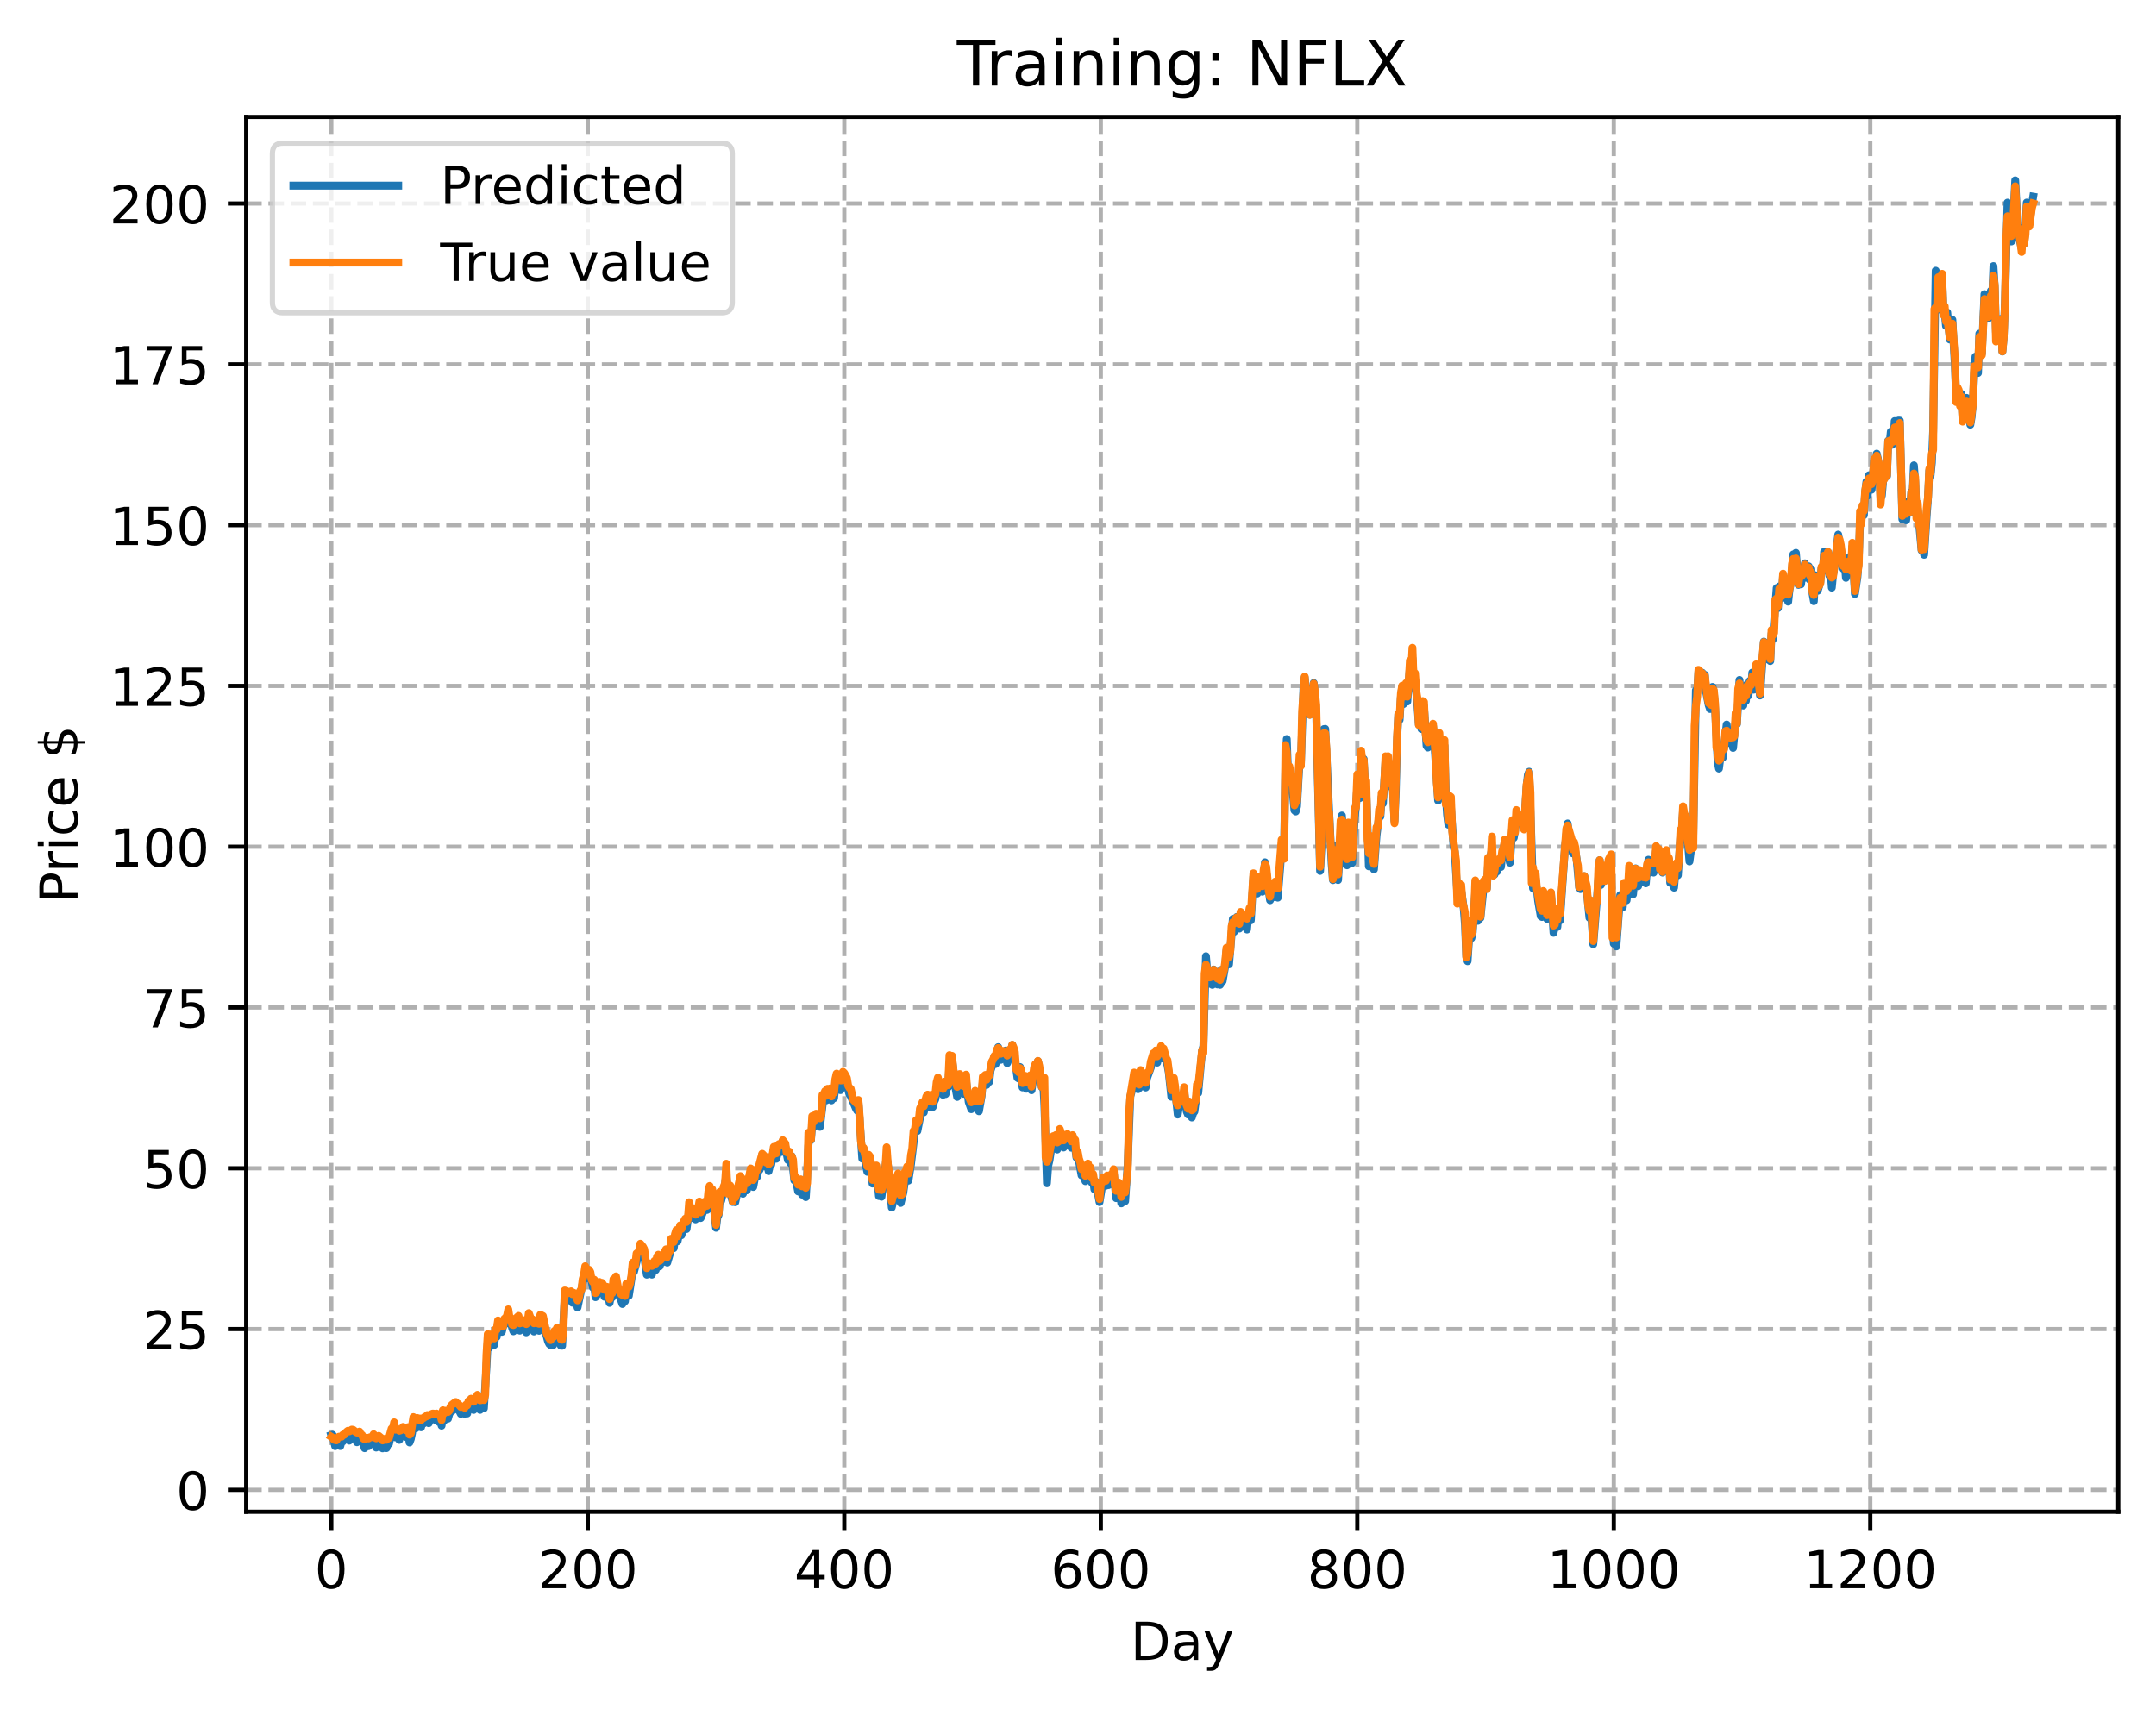<?xml version="1.0" encoding="utf-8" standalone="no"?>
<!DOCTYPE svg PUBLIC "-//W3C//DTD SVG 1.1//EN"
  "http://www.w3.org/Graphics/SVG/1.1/DTD/svg11.dtd">
<!-- Created with matplotlib (https://matplotlib.org/) -->
<svg height="325.986pt" version="1.1" viewBox="0 0 411.286 325.986" width="411.286pt" xmlns="http://www.w3.org/2000/svg" xmlns:xlink="http://www.w3.org/1999/xlink">
 <defs>
  <style type="text/css">
*{stroke-linecap:butt;stroke-linejoin:round;}
  </style>
 </defs>
 <g id="figure_1">
  <g id="patch_1">
   <path d="M 0 325.986 
L 411.286 325.986 
L 411.286 0 
L 0 0 
z
" style="fill:#ffffff;"/>
  </g>
  <g id="axes_1">
   <g id="patch_2">
    <path d="M 46.966 288.43 
L 404.086 288.43 
L 404.086 22.318 
L 46.966 22.318 
z
" style="fill:#ffffff;"/>
   </g>
   <g id="matplotlib.axis_1">
    <g id="xtick_1">
     <g id="line2d_1">
      <path clip-path="url(#pce0cdb335d)" d="M 63.198 288.43 
L 63.198 22.318 
" style="fill:none;stroke:#b0b0b0;stroke-dasharray:2.96,1.28;stroke-dashoffset:0;stroke-width:0.8;"/>
     </g>
     <g id="line2d_2">
      <defs>
       <path d="M 0 0 
L 0 3.5 
" id="m7c604e6905" style="stroke:#000000;stroke-width:0.8;"/>
      </defs>
      <g>
       <use style="stroke:#000000;stroke-width:0.8;" x="63.198" xlink:href="#m7c604e6905" y="288.43"/>
      </g>
     </g>
     <g id="text_1">
      <!-- 0 -->
      <defs>
       <path d="M 31.781 66.406 
Q 24.172 66.406 20.328 58.906 
Q 16.5 51.422 16.5 36.375 
Q 16.5 21.391 20.328 13.891 
Q 24.172 6.391 31.781 6.391 
Q 39.453 6.391 43.281 13.891 
Q 47.125 21.391 47.125 36.375 
Q 47.125 51.422 43.281 58.906 
Q 39.453 66.406 31.781 66.406 
z
M 31.781 74.219 
Q 44.047 74.219 50.516 64.516 
Q 56.984 54.828 56.984 36.375 
Q 56.984 17.969 50.516 8.266 
Q 44.047 -1.422 31.781 -1.422 
Q 19.531 -1.422 13.062 8.266 
Q 6.594 17.969 6.594 36.375 
Q 6.594 54.828 13.062 64.516 
Q 19.531 74.219 31.781 74.219 
z
" id="DejaVuSans-48"/>
      </defs>
      <g transform="translate(60.017 303.029)scale(0.1 -0.1)">
       <use xlink:href="#DejaVuSans-48"/>
      </g>
     </g>
    </g>
    <g id="xtick_2">
     <g id="line2d_3">
      <path clip-path="url(#pce0cdb335d)" d="M 112.129 288.43 
L 112.129 22.318 
" style="fill:none;stroke:#b0b0b0;stroke-dasharray:2.96,1.28;stroke-dashoffset:0;stroke-width:0.8;"/>
     </g>
     <g id="line2d_4">
      <g>
       <use style="stroke:#000000;stroke-width:0.8;" x="112.129" xlink:href="#m7c604e6905" y="288.43"/>
      </g>
     </g>
     <g id="text_2">
      <!-- 200 -->
      <defs>
       <path d="M 19.188 8.297 
L 53.609 8.297 
L 53.609 0 
L 7.328 0 
L 7.328 8.297 
Q 12.938 14.109 22.625 23.891 
Q 32.328 33.688 34.812 36.531 
Q 39.547 41.844 41.422 45.531 
Q 43.312 49.219 43.312 52.781 
Q 43.312 58.594 39.234 62.25 
Q 35.156 65.922 28.609 65.922 
Q 23.969 65.922 18.812 64.312 
Q 13.672 62.703 7.812 59.422 
L 7.812 69.391 
Q 13.766 71.781 18.938 73 
Q 24.125 74.219 28.422 74.219 
Q 39.75 74.219 46.484 68.547 
Q 53.219 62.891 53.219 53.422 
Q 53.219 48.922 51.531 44.891 
Q 49.859 40.875 45.406 35.406 
Q 44.188 33.984 37.641 27.219 
Q 31.109 20.453 19.188 8.297 
z
" id="DejaVuSans-50"/>
      </defs>
      <g transform="translate(102.585 303.029)scale(0.1 -0.1)">
       <use xlink:href="#DejaVuSans-50"/>
       <use x="63.623" xlink:href="#DejaVuSans-48"/>
       <use x="127.246" xlink:href="#DejaVuSans-48"/>
      </g>
     </g>
    </g>
    <g id="xtick_3">
     <g id="line2d_5">
      <path clip-path="url(#pce0cdb335d)" d="M 161.06 288.43 
L 161.06 22.318 
" style="fill:none;stroke:#b0b0b0;stroke-dasharray:2.96,1.28;stroke-dashoffset:0;stroke-width:0.8;"/>
     </g>
     <g id="line2d_6">
      <g>
       <use style="stroke:#000000;stroke-width:0.8;" x="161.06" xlink:href="#m7c604e6905" y="288.43"/>
      </g>
     </g>
     <g id="text_3">
      <!-- 400 -->
      <defs>
       <path d="M 37.797 64.312 
L 12.891 25.391 
L 37.797 25.391 
z
M 35.203 72.906 
L 47.609 72.906 
L 47.609 25.391 
L 58.016 25.391 
L 58.016 17.188 
L 47.609 17.188 
L 47.609 0 
L 37.797 0 
L 37.797 17.188 
L 4.891 17.188 
L 4.891 26.703 
z
" id="DejaVuSans-52"/>
      </defs>
      <g transform="translate(151.516 303.029)scale(0.1 -0.1)">
       <use xlink:href="#DejaVuSans-52"/>
       <use x="63.623" xlink:href="#DejaVuSans-48"/>
       <use x="127.246" xlink:href="#DejaVuSans-48"/>
      </g>
     </g>
    </g>
    <g id="xtick_4">
     <g id="line2d_7">
      <path clip-path="url(#pce0cdb335d)" d="M 209.99 288.43 
L 209.99 22.318 
" style="fill:none;stroke:#b0b0b0;stroke-dasharray:2.96,1.28;stroke-dashoffset:0;stroke-width:0.8;"/>
     </g>
     <g id="line2d_8">
      <g>
       <use style="stroke:#000000;stroke-width:0.8;" x="209.99" xlink:href="#m7c604e6905" y="288.43"/>
      </g>
     </g>
     <g id="text_4">
      <!-- 600 -->
      <defs>
       <path d="M 33.016 40.375 
Q 26.375 40.375 22.484 35.828 
Q 18.609 31.297 18.609 23.391 
Q 18.609 15.531 22.484 10.953 
Q 26.375 6.391 33.016 6.391 
Q 39.656 6.391 43.531 10.953 
Q 47.406 15.531 47.406 23.391 
Q 47.406 31.297 43.531 35.828 
Q 39.656 40.375 33.016 40.375 
z
M 52.594 71.297 
L 52.594 62.312 
Q 48.875 64.062 45.094 64.984 
Q 41.312 65.922 37.594 65.922 
Q 27.828 65.922 22.672 59.328 
Q 17.531 52.734 16.797 39.406 
Q 19.672 43.656 24.016 45.922 
Q 28.375 48.188 33.594 48.188 
Q 44.578 48.188 50.953 41.516 
Q 57.328 34.859 57.328 23.391 
Q 57.328 12.156 50.688 5.359 
Q 44.047 -1.422 33.016 -1.422 
Q 20.359 -1.422 13.672 8.266 
Q 6.984 17.969 6.984 36.375 
Q 6.984 53.656 15.188 63.938 
Q 23.391 74.219 37.203 74.219 
Q 40.922 74.219 44.703 73.484 
Q 48.484 72.75 52.594 71.297 
z
" id="DejaVuSans-54"/>
      </defs>
      <g transform="translate(200.446 303.029)scale(0.1 -0.1)">
       <use xlink:href="#DejaVuSans-54"/>
       <use x="63.623" xlink:href="#DejaVuSans-48"/>
       <use x="127.246" xlink:href="#DejaVuSans-48"/>
      </g>
     </g>
    </g>
    <g id="xtick_5">
     <g id="line2d_9">
      <path clip-path="url(#pce0cdb335d)" d="M 258.921 288.43 
L 258.921 22.318 
" style="fill:none;stroke:#b0b0b0;stroke-dasharray:2.96,1.28;stroke-dashoffset:0;stroke-width:0.8;"/>
     </g>
     <g id="line2d_10">
      <g>
       <use style="stroke:#000000;stroke-width:0.8;" x="258.921" xlink:href="#m7c604e6905" y="288.43"/>
      </g>
     </g>
     <g id="text_5">
      <!-- 800 -->
      <defs>
       <path d="M 31.781 34.625 
Q 24.75 34.625 20.719 30.859 
Q 16.703 27.094 16.703 20.516 
Q 16.703 13.922 20.719 10.156 
Q 24.75 6.391 31.781 6.391 
Q 38.812 6.391 42.859 10.172 
Q 46.922 13.969 46.922 20.516 
Q 46.922 27.094 42.891 30.859 
Q 38.875 34.625 31.781 34.625 
z
M 21.922 38.812 
Q 15.578 40.375 12.031 44.719 
Q 8.5 49.078 8.5 55.328 
Q 8.5 64.062 14.719 69.141 
Q 20.953 74.219 31.781 74.219 
Q 42.672 74.219 48.875 69.141 
Q 55.078 64.062 55.078 55.328 
Q 55.078 49.078 51.531 44.719 
Q 48 40.375 41.703 38.812 
Q 48.828 37.156 52.797 32.312 
Q 56.781 27.484 56.781 20.516 
Q 56.781 9.906 50.312 4.234 
Q 43.844 -1.422 31.781 -1.422 
Q 19.734 -1.422 13.25 4.234 
Q 6.781 9.906 6.781 20.516 
Q 6.781 27.484 10.781 32.312 
Q 14.797 37.156 21.922 38.812 
z
M 18.312 54.391 
Q 18.312 48.734 21.844 45.562 
Q 25.391 42.391 31.781 42.391 
Q 38.141 42.391 41.719 45.562 
Q 45.312 48.734 45.312 54.391 
Q 45.312 60.062 41.719 63.234 
Q 38.141 66.406 31.781 66.406 
Q 25.391 66.406 21.844 63.234 
Q 18.312 60.062 18.312 54.391 
z
" id="DejaVuSans-56"/>
      </defs>
      <g transform="translate(249.377 303.029)scale(0.1 -0.1)">
       <use xlink:href="#DejaVuSans-56"/>
       <use x="63.623" xlink:href="#DejaVuSans-48"/>
       <use x="127.246" xlink:href="#DejaVuSans-48"/>
      </g>
     </g>
    </g>
    <g id="xtick_6">
     <g id="line2d_11">
      <path clip-path="url(#pce0cdb335d)" d="M 307.851 288.43 
L 307.851 22.318 
" style="fill:none;stroke:#b0b0b0;stroke-dasharray:2.96,1.28;stroke-dashoffset:0;stroke-width:0.8;"/>
     </g>
     <g id="line2d_12">
      <g>
       <use style="stroke:#000000;stroke-width:0.8;" x="307.851" xlink:href="#m7c604e6905" y="288.43"/>
      </g>
     </g>
     <g id="text_6">
      <!-- 1000 -->
      <defs>
       <path d="M 12.406 8.297 
L 28.516 8.297 
L 28.516 63.922 
L 10.984 60.406 
L 10.984 69.391 
L 28.422 72.906 
L 38.281 72.906 
L 38.281 8.297 
L 54.391 8.297 
L 54.391 0 
L 12.406 0 
z
" id="DejaVuSans-49"/>
      </defs>
      <g transform="translate(295.126 303.029)scale(0.1 -0.1)">
       <use xlink:href="#DejaVuSans-49"/>
       <use x="63.623" xlink:href="#DejaVuSans-48"/>
       <use x="127.246" xlink:href="#DejaVuSans-48"/>
       <use x="190.869" xlink:href="#DejaVuSans-48"/>
      </g>
     </g>
    </g>
    <g id="xtick_7">
     <g id="line2d_13">
      <path clip-path="url(#pce0cdb335d)" d="M 356.782 288.43 
L 356.782 22.318 
" style="fill:none;stroke:#b0b0b0;stroke-dasharray:2.96,1.28;stroke-dashoffset:0;stroke-width:0.8;"/>
     </g>
     <g id="line2d_14">
      <g>
       <use style="stroke:#000000;stroke-width:0.8;" x="356.782" xlink:href="#m7c604e6905" y="288.43"/>
      </g>
     </g>
     <g id="text_7">
      <!-- 1200 -->
      <g transform="translate(344.057 303.029)scale(0.1 -0.1)">
       <use xlink:href="#DejaVuSans-49"/>
       <use x="63.623" xlink:href="#DejaVuSans-50"/>
       <use x="127.246" xlink:href="#DejaVuSans-48"/>
       <use x="190.869" xlink:href="#DejaVuSans-48"/>
      </g>
     </g>
    </g>
    <g id="text_8">
     <!-- Day -->
     <defs>
      <path d="M 19.672 64.797 
L 19.672 8.109 
L 31.594 8.109 
Q 46.688 8.109 53.688 14.938 
Q 60.688 21.781 60.688 36.531 
Q 60.688 51.172 53.688 57.984 
Q 46.688 64.797 31.594 64.797 
z
M 9.812 72.906 
L 30.078 72.906 
Q 51.266 72.906 61.172 64.094 
Q 71.094 55.281 71.094 36.531 
Q 71.094 17.672 61.125 8.828 
Q 51.172 0 30.078 0 
L 9.812 0 
z
" id="DejaVuSans-68"/>
      <path d="M 34.281 27.484 
Q 23.391 27.484 19.188 25 
Q 14.984 22.516 14.984 16.5 
Q 14.984 11.719 18.141 8.906 
Q 21.297 6.109 26.703 6.109 
Q 34.188 6.109 38.703 11.406 
Q 43.219 16.703 43.219 25.484 
L 43.219 27.484 
z
M 52.203 31.203 
L 52.203 0 
L 43.219 0 
L 43.219 8.297 
Q 40.141 3.328 35.547 0.953 
Q 30.953 -1.422 24.312 -1.422 
Q 15.922 -1.422 10.953 3.297 
Q 6 8.016 6 15.922 
Q 6 25.141 12.172 29.828 
Q 18.359 34.516 30.609 34.516 
L 43.219 34.516 
L 43.219 35.406 
Q 43.219 41.609 39.141 45 
Q 35.062 48.391 27.688 48.391 
Q 23 48.391 18.547 47.266 
Q 14.109 46.141 10.016 43.891 
L 10.016 52.203 
Q 14.938 54.109 19.578 55.047 
Q 24.219 56 28.609 56 
Q 40.484 56 46.344 49.844 
Q 52.203 43.703 52.203 31.203 
z
" id="DejaVuSans-97"/>
      <path d="M 32.172 -5.078 
Q 28.375 -14.844 24.75 -17.812 
Q 21.141 -20.797 15.094 -20.797 
L 7.906 -20.797 
L 7.906 -13.281 
L 13.188 -13.281 
Q 16.891 -13.281 18.938 -11.516 
Q 21 -9.766 23.484 -3.219 
L 25.094 0.875 
L 2.984 54.688 
L 12.5 54.688 
L 29.594 11.922 
L 46.688 54.688 
L 56.203 54.688 
z
" id="DejaVuSans-121"/>
     </defs>
     <g transform="translate(215.652 316.707)scale(0.1 -0.1)">
      <use xlink:href="#DejaVuSans-68"/>
      <use x="77.002" xlink:href="#DejaVuSans-97"/>
      <use x="138.281" xlink:href="#DejaVuSans-121"/>
     </g>
    </g>
   </g>
   <g id="matplotlib.axis_2">
    <g id="ytick_1">
     <g id="line2d_15">
      <path clip-path="url(#pce0cdb335d)" d="M 46.966 284.258 
L 404.086 284.258 
" style="fill:none;stroke:#b0b0b0;stroke-dasharray:2.96,1.28;stroke-dashoffset:0;stroke-width:0.8;"/>
     </g>
     <g id="line2d_16">
      <defs>
       <path d="M 0 0 
L -3.5 0 
" id="m274b6362ab" style="stroke:#000000;stroke-width:0.8;"/>
      </defs>
      <g>
       <use style="stroke:#000000;stroke-width:0.8;" x="46.966" xlink:href="#m274b6362ab" y="284.258"/>
      </g>
     </g>
     <g id="text_9">
      <!-- 0 -->
      <g transform="translate(33.603 288.058)scale(0.1 -0.1)">
       <use xlink:href="#DejaVuSans-48"/>
      </g>
     </g>
    </g>
    <g id="ytick_2">
     <g id="line2d_17">
      <path clip-path="url(#pce0cdb335d)" d="M 46.966 253.58 
L 404.086 253.58 
" style="fill:none;stroke:#b0b0b0;stroke-dasharray:2.96,1.28;stroke-dashoffset:0;stroke-width:0.8;"/>
     </g>
     <g id="line2d_18">
      <g>
       <use style="stroke:#000000;stroke-width:0.8;" x="46.966" xlink:href="#m274b6362ab" y="253.58"/>
      </g>
     </g>
     <g id="text_10">
      <!-- 25 -->
      <defs>
       <path d="M 10.797 72.906 
L 49.516 72.906 
L 49.516 64.594 
L 19.828 64.594 
L 19.828 46.734 
Q 21.969 47.469 24.109 47.828 
Q 26.266 48.188 28.422 48.188 
Q 40.625 48.188 47.75 41.5 
Q 54.891 34.812 54.891 23.391 
Q 54.891 11.625 47.562 5.094 
Q 40.234 -1.422 26.906 -1.422 
Q 22.312 -1.422 17.547 -0.641 
Q 12.797 0.141 7.719 1.703 
L 7.719 11.625 
Q 12.109 9.234 16.797 8.062 
Q 21.484 6.891 26.703 6.891 
Q 35.156 6.891 40.078 11.328 
Q 45.016 15.766 45.016 23.391 
Q 45.016 31 40.078 35.438 
Q 35.156 39.891 26.703 39.891 
Q 22.75 39.891 18.812 39.016 
Q 14.891 38.141 10.797 36.281 
z
" id="DejaVuSans-53"/>
      </defs>
      <g transform="translate(27.241 257.38)scale(0.1 -0.1)">
       <use xlink:href="#DejaVuSans-50"/>
       <use x="63.623" xlink:href="#DejaVuSans-53"/>
      </g>
     </g>
    </g>
    <g id="ytick_3">
     <g id="line2d_19">
      <path clip-path="url(#pce0cdb335d)" d="M 46.966 222.903 
L 404.086 222.903 
" style="fill:none;stroke:#b0b0b0;stroke-dasharray:2.96,1.28;stroke-dashoffset:0;stroke-width:0.8;"/>
     </g>
     <g id="line2d_20">
      <g>
       <use style="stroke:#000000;stroke-width:0.8;" x="46.966" xlink:href="#m274b6362ab" y="222.903"/>
      </g>
     </g>
     <g id="text_11">
      <!-- 50 -->
      <g transform="translate(27.241 226.702)scale(0.1 -0.1)">
       <use xlink:href="#DejaVuSans-53"/>
       <use x="63.623" xlink:href="#DejaVuSans-48"/>
      </g>
     </g>
    </g>
    <g id="ytick_4">
     <g id="line2d_21">
      <path clip-path="url(#pce0cdb335d)" d="M 46.966 192.225 
L 404.086 192.225 
" style="fill:none;stroke:#b0b0b0;stroke-dasharray:2.96,1.28;stroke-dashoffset:0;stroke-width:0.8;"/>
     </g>
     <g id="line2d_22">
      <g>
       <use style="stroke:#000000;stroke-width:0.8;" x="46.966" xlink:href="#m274b6362ab" y="192.225"/>
      </g>
     </g>
     <g id="text_12">
      <!-- 75 -->
      <defs>
       <path d="M 8.203 72.906 
L 55.078 72.906 
L 55.078 68.703 
L 28.609 0 
L 18.312 0 
L 43.219 64.594 
L 8.203 64.594 
z
" id="DejaVuSans-55"/>
      </defs>
      <g transform="translate(27.241 196.024)scale(0.1 -0.1)">
       <use xlink:href="#DejaVuSans-55"/>
       <use x="63.623" xlink:href="#DejaVuSans-53"/>
      </g>
     </g>
    </g>
    <g id="ytick_5">
     <g id="line2d_23">
      <path clip-path="url(#pce0cdb335d)" d="M 46.966 161.547 
L 404.086 161.547 
" style="fill:none;stroke:#b0b0b0;stroke-dasharray:2.96,1.28;stroke-dashoffset:0;stroke-width:0.8;"/>
     </g>
     <g id="line2d_24">
      <g>
       <use style="stroke:#000000;stroke-width:0.8;" x="46.966" xlink:href="#m274b6362ab" y="161.547"/>
      </g>
     </g>
     <g id="text_13">
      <!-- 100 -->
      <g transform="translate(20.878 165.346)scale(0.1 -0.1)">
       <use xlink:href="#DejaVuSans-49"/>
       <use x="63.623" xlink:href="#DejaVuSans-48"/>
       <use x="127.246" xlink:href="#DejaVuSans-48"/>
      </g>
     </g>
    </g>
    <g id="ytick_6">
     <g id="line2d_25">
      <path clip-path="url(#pce0cdb335d)" d="M 46.966 130.869 
L 404.086 130.869 
" style="fill:none;stroke:#b0b0b0;stroke-dasharray:2.96,1.28;stroke-dashoffset:0;stroke-width:0.8;"/>
     </g>
     <g id="line2d_26">
      <g>
       <use style="stroke:#000000;stroke-width:0.8;" x="46.966" xlink:href="#m274b6362ab" y="130.869"/>
      </g>
     </g>
     <g id="text_14">
      <!-- 125 -->
      <g transform="translate(20.878 134.668)scale(0.1 -0.1)">
       <use xlink:href="#DejaVuSans-49"/>
       <use x="63.623" xlink:href="#DejaVuSans-50"/>
       <use x="127.246" xlink:href="#DejaVuSans-53"/>
      </g>
     </g>
    </g>
    <g id="ytick_7">
     <g id="line2d_27">
      <path clip-path="url(#pce0cdb335d)" d="M 46.966 100.191 
L 404.086 100.191 
" style="fill:none;stroke:#b0b0b0;stroke-dasharray:2.96,1.28;stroke-dashoffset:0;stroke-width:0.8;"/>
     </g>
     <g id="line2d_28">
      <g>
       <use style="stroke:#000000;stroke-width:0.8;" x="46.966" xlink:href="#m274b6362ab" y="100.191"/>
      </g>
     </g>
     <g id="text_15">
      <!-- 150 -->
      <g transform="translate(20.878 103.99)scale(0.1 -0.1)">
       <use xlink:href="#DejaVuSans-49"/>
       <use x="63.623" xlink:href="#DejaVuSans-53"/>
       <use x="127.246" xlink:href="#DejaVuSans-48"/>
      </g>
     </g>
    </g>
    <g id="ytick_8">
     <g id="line2d_29">
      <path clip-path="url(#pce0cdb335d)" d="M 46.966 69.513 
L 404.086 69.513 
" style="fill:none;stroke:#b0b0b0;stroke-dasharray:2.96,1.28;stroke-dashoffset:0;stroke-width:0.8;"/>
     </g>
     <g id="line2d_30">
      <g>
       <use style="stroke:#000000;stroke-width:0.8;" x="46.966" xlink:href="#m274b6362ab" y="69.513"/>
      </g>
     </g>
     <g id="text_16">
      <!-- 175 -->
      <g transform="translate(20.878 73.312)scale(0.1 -0.1)">
       <use xlink:href="#DejaVuSans-49"/>
       <use x="63.623" xlink:href="#DejaVuSans-55"/>
       <use x="127.246" xlink:href="#DejaVuSans-53"/>
      </g>
     </g>
    </g>
    <g id="ytick_9">
     <g id="line2d_31">
      <path clip-path="url(#pce0cdb335d)" d="M 46.966 38.835 
L 404.086 38.835 
" style="fill:none;stroke:#b0b0b0;stroke-dasharray:2.96,1.28;stroke-dashoffset:0;stroke-width:0.8;"/>
     </g>
     <g id="line2d_32">
      <g>
       <use style="stroke:#000000;stroke-width:0.8;" x="46.966" xlink:href="#m274b6362ab" y="38.835"/>
      </g>
     </g>
     <g id="text_17">
      <!-- 200 -->
      <g transform="translate(20.878 42.634)scale(0.1 -0.1)">
       <use xlink:href="#DejaVuSans-50"/>
       <use x="63.623" xlink:href="#DejaVuSans-48"/>
       <use x="127.246" xlink:href="#DejaVuSans-48"/>
      </g>
     </g>
    </g>
    <g id="text_18">
     <!-- Price $ -->
     <defs>
      <path d="M 19.672 64.797 
L 19.672 37.406 
L 32.078 37.406 
Q 38.969 37.406 42.719 40.969 
Q 46.484 44.531 46.484 51.125 
Q 46.484 57.672 42.719 61.234 
Q 38.969 64.797 32.078 64.797 
z
M 9.812 72.906 
L 32.078 72.906 
Q 44.344 72.906 50.609 67.359 
Q 56.891 61.812 56.891 51.125 
Q 56.891 40.328 50.609 34.812 
Q 44.344 29.297 32.078 29.297 
L 19.672 29.297 
L 19.672 0 
L 9.812 0 
z
" id="DejaVuSans-80"/>
      <path d="M 41.109 46.297 
Q 39.594 47.172 37.812 47.578 
Q 36.031 48 33.891 48 
Q 26.266 48 22.188 43.047 
Q 18.109 38.094 18.109 28.812 
L 18.109 0 
L 9.078 0 
L 9.078 54.688 
L 18.109 54.688 
L 18.109 46.188 
Q 20.953 51.172 25.484 53.578 
Q 30.031 56 36.531 56 
Q 37.453 56 38.578 55.875 
Q 39.703 55.766 41.062 55.516 
z
" id="DejaVuSans-114"/>
      <path d="M 9.422 54.688 
L 18.406 54.688 
L 18.406 0 
L 9.422 0 
z
M 9.422 75.984 
L 18.406 75.984 
L 18.406 64.594 
L 9.422 64.594 
z
" id="DejaVuSans-105"/>
      <path d="M 48.781 52.594 
L 48.781 44.188 
Q 44.969 46.297 41.141 47.344 
Q 37.312 48.391 33.406 48.391 
Q 24.656 48.391 19.812 42.844 
Q 14.984 37.312 14.984 27.297 
Q 14.984 17.281 19.812 11.734 
Q 24.656 6.203 33.406 6.203 
Q 37.312 6.203 41.141 7.25 
Q 44.969 8.297 48.781 10.406 
L 48.781 2.094 
Q 45.016 0.344 40.984 -0.531 
Q 36.969 -1.422 32.422 -1.422 
Q 20.062 -1.422 12.781 6.344 
Q 5.516 14.109 5.516 27.297 
Q 5.516 40.672 12.859 48.328 
Q 20.219 56 33.016 56 
Q 37.156 56 41.109 55.141 
Q 45.062 54.297 48.781 52.594 
z
" id="DejaVuSans-99"/>
      <path d="M 56.203 29.594 
L 56.203 25.203 
L 14.891 25.203 
Q 15.484 15.922 20.484 11.062 
Q 25.484 6.203 34.422 6.203 
Q 39.594 6.203 44.453 7.469 
Q 49.312 8.734 54.109 11.281 
L 54.109 2.781 
Q 49.266 0.734 44.188 -0.344 
Q 39.109 -1.422 33.891 -1.422 
Q 20.797 -1.422 13.156 6.188 
Q 5.516 13.812 5.516 26.812 
Q 5.516 40.234 12.766 48.109 
Q 20.016 56 32.328 56 
Q 43.359 56 49.781 48.891 
Q 56.203 41.797 56.203 29.594 
z
M 47.219 32.234 
Q 47.125 39.594 43.094 43.984 
Q 39.062 48.391 32.422 48.391 
Q 24.906 48.391 20.391 44.141 
Q 15.875 39.891 15.188 32.172 
z
" id="DejaVuSans-101"/>
      <path id="DejaVuSans-32"/>
      <path d="M 33.797 -14.703 
L 28.906 -14.703 
L 28.859 0 
Q 23.734 0.094 18.609 1.188 
Q 13.484 2.297 8.297 4.5 
L 8.297 13.281 
Q 13.281 10.156 18.375 8.562 
Q 23.484 6.984 28.906 6.938 
L 28.906 29.203 
Q 18.109 30.953 13.203 35.156 
Q 8.297 39.359 8.297 46.688 
Q 8.297 54.641 13.625 59.219 
Q 18.953 63.812 28.906 64.5 
L 28.906 75.984 
L 33.797 75.984 
L 33.797 64.656 
Q 38.328 64.453 42.578 63.688 
Q 46.828 62.938 50.875 61.625 
L 50.875 53.078 
Q 46.828 55.125 42.547 56.25 
Q 38.281 57.375 33.797 57.562 
L 33.797 36.719 
Q 44.875 35.016 50.094 30.609 
Q 55.328 26.219 55.328 18.609 
Q 55.328 10.359 49.781 5.594 
Q 44.234 0.828 33.797 0.094 
z
M 28.906 37.594 
L 28.906 57.625 
Q 23.25 56.984 20.266 54.391 
Q 17.281 51.812 17.281 47.516 
Q 17.281 43.312 20.031 40.969 
Q 22.797 38.625 28.906 37.594 
z
M 33.797 28.219 
L 33.797 7.078 
Q 39.984 7.906 43.141 10.594 
Q 46.297 13.281 46.297 17.672 
Q 46.297 21.969 43.281 24.5 
Q 40.281 27.047 33.797 28.219 
z
" id="DejaVuSans-36"/>
     </defs>
     <g transform="translate(14.798 172.342)rotate(-90)scale(0.1 -0.1)">
      <use xlink:href="#DejaVuSans-80"/>
      <use x="58.553" xlink:href="#DejaVuSans-114"/>
      <use x="99.666" xlink:href="#DejaVuSans-105"/>
      <use x="127.449" xlink:href="#DejaVuSans-99"/>
      <use x="182.43" xlink:href="#DejaVuSans-101"/>
      <use x="243.953" xlink:href="#DejaVuSans-32"/>
      <use x="275.74" xlink:href="#DejaVuSans-36"/>
     </g>
    </g>
   </g>
   <g id="line2d_33">
    <path clip-path="url(#pce0cdb335d)" d="M 63.198 273.823 
L 63.443 273.749 
L 63.932 275.917 
L 64.177 275.024 
L 64.422 274.738 
L 64.666 274.248 
L 64.911 275.904 
L 65.156 274.991 
L 65.4 275.033 
L 66.379 273.642 
L 66.623 274.869 
L 67.113 273.127 
L 67.357 273.189 
L 67.602 273.384 
L 68.091 275.169 
L 68.581 273.701 
L 69.07 274.607 
L 69.559 276.303 
L 69.804 274.995 
L 70.049 274.686 
L 70.293 275.923 
L 70.538 275.215 
L 70.783 275.438 
L 71.272 273.996 
L 71.761 276.185 
L 72.251 274.385 
L 72.74 275.459 
L 72.984 276.334 
L 73.229 275.298 
L 73.474 275.096 
L 73.718 276.292 
L 73.963 275.427 
L 74.208 275.478 
L 74.697 273.221 
L 74.942 273.931 
L 75.186 272.614 
L 75.431 274.245 
L 75.676 273.536 
L 75.92 273.512 
L 76.165 274.727 
L 76.41 273.953 
L 76.654 273.756 
L 76.899 272.743 
L 77.388 274.155 
L 77.633 273.255 
L 77.878 273.356 
L 78.122 275.216 
L 78.367 274.563 
L 78.611 273.392 
L 78.856 271.453 
L 79.345 272.5 
L 79.59 271.346 
L 79.835 272.211 
L 80.079 270.875 
L 80.324 272.322 
L 80.569 271.358 
L 80.813 271.595 
L 81.547 270.422 
L 81.792 271.534 
L 82.037 270.919 
L 82.281 270.794 
L 82.526 269.896 
L 82.771 270.623 
L 83.015 270.904 
L 83.26 269.993 
L 83.505 271.01 
L 83.749 271.326 
L 83.994 270.79 
L 84.239 272.014 
L 84.483 270.403 
L 84.728 271.044 
L 84.972 269.527 
L 85.217 270.453 
L 85.462 270.677 
L 85.706 269.781 
L 86.196 269.028 
L 86.44 269.07 
L 86.685 268.683 
L 86.93 267.81 
L 87.908 269.765 
L 88.153 268.554 
L 88.398 269.582 
L 88.642 269.758 
L 88.887 268.844 
L 89.132 269.686 
L 89.376 268.069 
L 89.621 268.768 
L 89.866 266.924 
L 90.355 269.005 
L 91.089 266.558 
L 91.578 268.996 
L 91.823 268.202 
L 92.067 267.894 
L 92.312 268.705 
L 92.801 260.705 
L 93.046 255.888 
L 93.291 257.184 
L 93.535 255.795 
L 93.78 256.327 
L 94.269 256.61 
L 94.514 254.617 
L 94.759 255.067 
L 95.003 252.449 
L 95.737 254.108 
L 95.982 253.014 
L 96.227 252.709 
L 96.471 252.047 
L 96.716 251.749 
L 96.96 251.242 
L 97.205 252.575 
L 97.45 251.759 
L 97.694 253.38 
L 97.939 254.007 
L 98.184 252.984 
L 98.428 252.86 
L 98.673 252.244 
L 98.918 251.961 
L 99.162 253.879 
L 99.407 253.257 
L 99.652 252.986 
L 99.896 253.688 
L 100.141 252.617 
L 100.386 254.201 
L 100.875 251.463 
L 101.12 252.021 
L 101.364 253.195 
L 101.609 252.76 
L 101.854 254.042 
L 102.098 252.41 
L 102.343 253.324 
L 102.832 253.908 
L 103.077 251.656 
L 103.566 252.287 
L 104.545 255.951 
L 104.789 256.442 
L 105.034 256.64 
L 105.279 255.014 
L 105.523 256.638 
L 105.768 255.409 
L 106.013 254.853 
L 106.257 253.812 
L 106.991 256.744 
L 107.236 256.76 
L 107.725 247.666 
L 107.97 246.373 
L 108.215 247.811 
L 108.459 246.745 
L 108.704 248.123 
L 108.948 246.892 
L 109.193 248.553 
L 109.438 246.804 
L 109.682 247.857 
L 109.927 248.333 
L 110.172 249.47 
L 111.64 242.487 
L 111.884 243.881 
L 112.374 242.61 
L 112.863 244.431 
L 113.108 245.676 
L 113.352 245.026 
L 113.597 247.497 
L 113.842 247.131 
L 114.086 246.535 
L 114.331 245.389 
L 114.575 246.368 
L 114.82 244.958 
L 115.309 247.414 
L 115.799 246.155 
L 116.288 248.593 
L 116.533 247.359 
L 116.777 247.533 
L 117.022 245.175 
L 117.267 245.62 
L 117.511 244.288 
L 118.001 246.73 
L 118.735 248.8 
L 118.979 247.438 
L 119.224 248.28 
L 119.469 245.666 
L 119.958 247.232 
L 120.447 244.065 
L 120.692 241.85 
L 120.936 242.664 
L 121.67 239.879 
L 121.915 239.388 
L 122.16 237.952 
L 122.649 238.548 
L 122.894 239.69 
L 123.383 243.204 
L 123.628 241.524 
L 124.117 242.293 
L 124.362 243.198 
L 124.606 241.829 
L 124.851 241.325 
L 125.096 242.309 
L 125.34 240.539 
L 125.585 239.935 
L 125.83 241.61 
L 126.074 240.893 
L 126.319 240.894 
L 127.053 239.041 
L 127.297 240.897 
L 127.787 239.241 
L 128.031 237.268 
L 128.276 237.513 
L 128.521 238.145 
L 128.765 236.474 
L 129.01 235.613 
L 129.255 236.832 
L 129.744 234.518 
L 129.989 235.674 
L 130.478 233.866 
L 130.723 233.091 
L 130.967 234.496 
L 131.457 230.903 
L 131.701 231.145 
L 131.946 232.389 
L 132.191 231.245 
L 132.435 232.342 
L 132.68 232.653 
L 132.924 231.118 
L 133.169 231.759 
L 133.414 230.052 
L 133.658 232.393 
L 134.148 231.216 
L 134.392 229.698 
L 134.882 230.842 
L 135.371 227.213 
L 135.616 228.719 
L 135.86 227.57 
L 136.594 234.258 
L 136.839 232.317 
L 137.084 231.788 
L 137.328 228.444 
L 137.573 229.115 
L 137.818 228.039 
L 138.062 227.546 
L 138.551 224.087 
L 138.796 227.14 
L 139.041 227.67 
L 139.285 226.796 
L 139.53 228.451 
L 139.775 229.338 
L 140.019 228.164 
L 140.264 229.378 
L 141.243 224.843 
L 141.732 227.766 
L 142.221 225.517 
L 142.466 227.106 
L 142.955 225.327 
L 143.2 223.557 
L 143.689 226.474 
L 144.178 223.867 
L 144.423 224.53 
L 144.668 223.416 
L 144.912 223.204 
L 145.402 220.302 
L 146.136 222.609 
L 146.38 221.651 
L 146.625 223.445 
L 146.87 222.324 
L 147.114 222.222 
L 147.604 219.311 
L 148.093 221.084 
L 148.582 219.11 
L 148.827 218.59 
L 149.072 219.788 
L 149.316 217.745 
L 149.561 218.52 
L 149.806 218.769 
L 150.295 221.319 
L 150.539 220.093 
L 150.784 221.94 
L 151.029 220.58 
L 151.518 225.204 
L 151.763 224.853 
L 152.252 227.311 
L 152.497 226.241 
L 152.741 226.055 
L 152.986 227.914 
L 153.231 226.431 
L 153.475 228.179 
L 153.72 228.404 
L 153.965 224.446 
L 154.209 218.597 
L 154.454 216.414 
L 154.699 217.521 
L 154.943 214.411 
L 155.188 215.063 
L 155.433 213.791 
L 155.677 213.208 
L 155.922 214.611 
L 156.166 213.235 
L 156.411 214.995 
L 157.145 208.941 
L 157.39 208.709 
L 157.634 209.941 
L 157.879 208.175 
L 158.124 209.37 
L 158.368 207.923 
L 158.613 209.949 
L 158.858 208.332 
L 159.102 209.536 
L 159.592 205.281 
L 159.836 206.439 
L 160.081 205.381 
L 160.326 207.992 
L 160.815 205.513 
L 161.06 205.611 
L 161.304 206.147 
L 162.038 208.792 
L 162.283 209.114 
L 163.261 211.469 
L 163.506 211.89 
L 163.751 210.103 
L 164.485 221.059 
L 164.729 219.141 
L 165.219 222.705 
L 165.463 223.578 
L 165.708 220.542 
L 165.953 221.103 
L 166.197 222.819 
L 166.442 225.814 
L 166.687 225.433 
L 167.176 223.055 
L 167.665 228.2 
L 167.91 226.706 
L 168.154 228.331 
L 169.133 220.835 
L 169.378 222.261 
L 170.112 230.395 
L 170.601 228.32 
L 171.09 225.459 
L 171.335 225.019 
L 171.824 229.517 
L 172.314 227.561 
L 172.803 224.087 
L 173.048 223.711 
L 173.292 225.26 
L 173.782 222.105 
L 174.515 216.008 
L 174.76 214.96 
L 175.005 215.79 
L 175.983 210.864 
L 176.228 212.237 
L 176.473 210.896 
L 176.962 209.406 
L 177.207 211.193 
L 177.451 209.902 
L 177.696 209.511 
L 177.941 211.207 
L 178.185 210.198 
L 178.43 209.727 
L 178.919 206.188 
L 179.164 207.364 
L 179.898 208.888 
L 180.142 207.294 
L 180.387 208.746 
L 180.632 206.992 
L 180.876 207.429 
L 181.121 203.118 
L 181.366 203.167 
L 181.61 202.017 
L 182.344 207.982 
L 182.589 209.29 
L 183.078 205.688 
L 183.323 205.84 
L 183.812 208.702 
L 184.302 206.221 
L 184.791 210.26 
L 185.28 211.629 
L 185.525 209.985 
L 185.77 211.271 
L 186.014 208.989 
L 186.259 211.012 
L 186.503 209.898 
L 186.748 212.02 
L 187.237 209.194 
L 187.482 206.422 
L 187.727 206.875 
L 187.971 205.501 
L 188.216 206.988 
L 188.461 205.06 
L 188.705 206.425 
L 188.95 204.284 
L 189.195 203.57 
L 189.684 201.639 
L 189.929 203.008 
L 190.418 199.792 
L 190.907 202.211 
L 191.397 200.927 
L 191.641 201.847 
L 191.886 200.433 
L 192.13 202.85 
L 192.375 201.274 
L 192.62 200.718 
L 192.864 201.65 
L 193.109 199.381 
L 193.843 203.786 
L 194.088 205.632 
L 194.332 205.778 
L 194.577 203.586 
L 195.066 207.474 
L 195.311 206.86 
L 195.556 205.939 
L 195.8 207.726 
L 196.045 206.6 
L 196.534 205.704 
L 196.779 208.017 
L 197.513 203.276 
L 197.758 204.817 
L 198.002 202.471 
L 198.491 205.526 
L 198.736 207.419 
L 198.981 206.315 
L 199.225 210.662 
L 199.715 225.764 
L 199.959 222.413 
L 200.204 221.398 
L 200.693 218.1 
L 200.938 217.105 
L 201.183 218.591 
L 201.427 217.185 
L 201.672 219.326 
L 202.161 216.192 
L 202.406 216.259 
L 202.895 218.936 
L 203.14 217.954 
L 203.385 217.577 
L 203.629 216.794 
L 203.874 218.332 
L 204.118 217.402 
L 204.363 218.976 
L 204.608 216.677 
L 205.097 218.939 
L 205.342 220.852 
L 205.586 220.238 
L 206.32 224.251 
L 206.565 222.91 
L 206.81 224.517 
L 207.054 225.365 
L 207.544 222.342 
L 207.788 223.87 
L 208.033 223.064 
L 208.278 225.638 
L 208.522 224.992 
L 208.767 226.914 
L 209.012 225.437 
L 209.746 229.352 
L 210.479 224.852 
L 210.724 225.826 
L 210.969 226.224 
L 211.213 224.637 
L 211.458 226.109 
L 211.703 224.664 
L 211.947 224.359 
L 212.192 225.178 
L 212.437 223.571 
L 212.926 228.6 
L 213.415 226.314 
L 213.905 229.6 
L 214.394 228.091 
L 214.639 229.179 
L 215.128 222.125 
L 215.617 209.187 
L 215.862 208.309 
L 216.351 205.835 
L 216.596 207.623 
L 216.84 206.617 
L 217.085 207.815 
L 217.33 207.603 
L 217.574 205.578 
L 217.819 206.667 
L 218.064 205.431 
L 218.308 207.146 
L 218.553 207.493 
L 218.798 205.733 
L 219.532 203.684 
L 220.021 201.361 
L 220.266 202.158 
L 220.51 200.498 
L 220.755 202.751 
L 221 201.61 
L 221.244 201.106 
L 221.489 200.225 
L 221.734 201.947 
L 221.978 200.633 
L 222.223 201.953 
L 222.467 202.437 
L 222.712 203.24 
L 222.957 204.606 
L 223.446 209.253 
L 223.935 206.424 
L 224.18 208.02 
L 224.669 212.647 
L 224.914 211.003 
L 225.403 209.39 
L 225.648 210.581 
L 225.893 208.257 
L 226.382 212.075 
L 226.627 212.643 
L 226.871 210.389 
L 227.361 213.213 
L 227.605 212.421 
L 227.85 212.087 
L 228.339 208.406 
L 228.584 208.529 
L 229.318 200.476 
L 229.562 199.603 
L 230.052 182.443 
L 230.296 185.28 
L 230.786 187.714 
L 231.03 186.316 
L 231.275 187.91 
L 231.52 184.981 
L 231.764 186.063 
L 232.009 186.622 
L 232.254 187.833 
L 232.498 186.604 
L 232.743 187.909 
L 232.988 185.038 
L 233.232 187.206 
L 233.722 184.359 
L 233.966 181.377 
L 234.455 183.99 
L 234.945 178.22 
L 235.189 175.323 
L 235.434 177.774 
L 235.679 175.765 
L 235.923 174.957 
L 236.168 176.55 
L 236.413 177.175 
L 236.657 174.64 
L 237.147 175.635 
L 237.391 176.496 
L 237.636 174.977 
L 237.881 177.356 
L 238.125 174.816 
L 238.37 174.099 
L 238.615 175.601 
L 239.104 167.28 
L 239.349 167.609 
L 239.838 170.483 
L 240.082 168.032 
L 240.327 169.364 
L 240.572 167.609 
L 240.816 170.127 
L 241.306 164.519 
L 242.284 171.766 
L 242.529 169.181 
L 242.774 171.232 
L 243.018 169.329 
L 243.263 168.653 
L 243.508 170.426 
L 243.752 171.269 
L 244.242 165.075 
L 244.486 161.463 
L 244.731 162.934 
L 244.976 160.727 
L 245.22 146.422 
L 245.465 141.004 
L 245.709 147.777 
L 245.954 146.992 
L 246.443 149.228 
L 246.933 154.606 
L 247.177 154.829 
L 247.422 153.848 
L 247.911 145.197 
L 248.156 145.885 
L 248.645 131.335 
L 248.89 129.272 
L 249.379 134.129 
L 249.624 134.946 
L 249.869 136.357 
L 250.113 133.354 
L 250.358 133.791 
L 250.603 130.313 
L 250.847 132.428 
L 251.092 136.339 
L 251.826 166.17 
L 252.07 161.757 
L 252.56 139.1 
L 252.804 139.072 
L 254.028 164.761 
L 254.272 167.924 
L 254.762 161.458 
L 255.006 165.746 
L 255.251 167.906 
L 255.985 155.59 
L 256.474 162.095 
L 256.719 164.959 
L 256.964 165.093 
L 257.208 158.991 
L 257.453 159.464 
L 257.697 162.907 
L 257.942 164.649 
L 258.431 155.943 
L 258.676 153.665 
L 258.921 150.179 
L 259.41 152.266 
L 259.655 145.256 
L 260.144 144.816 
L 260.389 149.526 
L 260.633 150.995 
L 261.123 165.29 
L 261.367 161.532 
L 261.857 165.247 
L 262.101 165.876 
L 262.591 159.404 
L 263.08 155.724 
L 263.325 155.791 
L 263.569 152.051 
L 263.814 153.28 
L 264.303 145.33 
L 264.548 145.444 
L 264.792 144.971 
L 265.037 150.028 
L 265.526 146.467 
L 266.016 156.597 
L 266.26 150.995 
L 266.505 141.352 
L 266.75 136.25 
L 266.994 137.34 
L 267.239 133.035 
L 267.484 131.057 
L 267.728 134.33 
L 267.973 132.159 
L 268.218 131.105 
L 268.462 133.851 
L 268.952 127.16 
L 269.196 127.85 
L 269.441 125.607 
L 269.685 129.884 
L 269.93 129.776 
L 270.419 134.85 
L 270.664 138.245 
L 270.909 137.721 
L 271.153 139.091 
L 271.398 134.175 
L 271.643 134.77 
L 272.132 142.3 
L 272.377 142.628 
L 272.621 139.08 
L 272.866 141.175 
L 273.111 141.872 
L 273.355 138.488 
L 273.6 141.345 
L 274.334 152.748 
L 274.579 143.461 
L 274.823 143.116 
L 275.068 147.442 
L 275.313 143.287 
L 275.557 142.29 
L 275.802 151.764 
L 276.046 155.41 
L 276.291 157.343 
L 276.536 153.028 
L 276.78 153.956 
L 277.27 161.407 
L 277.514 162.458 
L 278.004 170.568 
L 278.248 170.412 
L 278.493 171.645 
L 278.738 169.749 
L 279.227 173.349 
L 279.472 176.505 
L 279.716 182.507 
L 279.961 183.396 
L 280.45 176.053 
L 280.695 178.993 
L 280.94 177.866 
L 281.429 170.189 
L 281.918 175.695 
L 282.163 172.963 
L 282.407 175.148 
L 283.141 168.089 
L 283.386 168.03 
L 283.631 169.529 
L 283.875 165.131 
L 284.12 165.357 
L 284.365 163.123 
L 284.609 162.04 
L 284.854 166.024 
L 285.099 166.843 
L 285.343 164.783 
L 285.588 166.266 
L 285.833 164.554 
L 286.077 163.94 
L 286.322 165.417 
L 286.567 163.209 
L 286.811 162.379 
L 287.056 160.555 
L 287.545 161.964 
L 288.034 164.597 
L 288.524 157.662 
L 288.768 159.854 
L 289.013 158.394 
L 289.258 156.215 
L 289.502 157.193 
L 289.747 155.574 
L 289.992 156.736 
L 290.236 156.402 
L 290.726 157.963 
L 291.215 150.059 
L 291.46 147.828 
L 291.704 147.24 
L 292.438 169.488 
L 292.683 169.181 
L 292.928 167.588 
L 293.417 171.922 
L 293.906 174.791 
L 294.151 174.958 
L 294.395 170.895 
L 294.64 171.818 
L 295.129 175.325 
L 295.374 173.217 
L 295.619 173.954 
L 295.863 170.392 
L 296.353 177.978 
L 296.842 175.884 
L 297.087 176.858 
L 297.331 174.016 
L 297.576 175.637 
L 298.555 161.414 
L 299.044 157.105 
L 299.289 159.092 
L 299.533 159.862 
L 300.022 162.818 
L 300.267 161.103 
L 300.756 163.843 
L 301.246 169.374 
L 301.49 169.634 
L 301.735 169.389 
L 301.98 168.699 
L 302.224 167.17 
L 302.714 170.043 
L 303.203 175.109 
L 303.448 172.929 
L 303.937 180.167 
L 304.671 171.08 
L 305.16 164.116 
L 305.405 168.84 
L 305.649 167.812 
L 305.894 166.015 
L 306.139 168.048 
L 307.117 163.857 
L 307.362 167.157 
L 307.607 176.652 
L 307.851 180.046 
L 308.096 179.65 
L 308.341 180.576 
L 309.075 170.785 
L 309.319 173.083 
L 309.564 173.104 
L 309.809 169.311 
L 310.053 170.089 
L 310.298 171.772 
L 310.787 166.949 
L 311.032 167.391 
L 311.277 169.691 
L 311.521 170.648 
L 312.01 165.686 
L 312.255 168.033 
L 312.5 169.073 
L 312.744 166.199 
L 312.989 167.028 
L 313.234 167.394 
L 313.478 168.303 
L 313.723 166.475 
L 313.968 168.534 
L 314.212 165.347 
L 314.457 164.029 
L 314.702 166.499 
L 314.946 164.473 
L 315.191 164.349 
L 315.436 166.489 
L 315.925 162.339 
L 316.17 163.239 
L 316.414 162.441 
L 316.659 165.698 
L 316.904 163.927 
L 317.148 166.483 
L 317.393 165.936 
L 317.882 162.741 
L 318.127 164.276 
L 318.371 163.984 
L 318.616 168.443 
L 319.105 167.081 
L 319.35 169.362 
L 319.595 166.489 
L 319.839 164.942 
L 320.084 166.991 
L 320.573 159.588 
L 320.818 158.729 
L 321.063 154.807 
L 321.307 155.457 
L 321.797 158.482 
L 322.286 164.358 
L 322.531 162.521 
L 322.775 161.586 
L 323.02 159.144 
L 323.509 131.714 
L 323.754 132.159 
L 323.998 128.173 
L 324.243 128.463 
L 324.488 129.847 
L 324.732 128.355 
L 324.977 130.799 
L 325.222 128.753 
L 325.466 132.053 
L 325.956 134.564 
L 326.2 135.272 
L 326.445 135.245 
L 326.69 131.058 
L 326.934 132.121 
L 327.179 135.274 
L 327.668 145.38 
L 327.913 146.643 
L 328.402 142.9 
L 328.647 144.552 
L 329.381 138.235 
L 329.625 140.484 
L 329.87 140.988 
L 330.115 141.854 
L 330.359 139.807 
L 330.604 142.704 
L 331.093 137.593 
L 331.338 138.158 
L 331.827 129.729 
L 332.072 132.965 
L 332.317 134.257 
L 332.561 134.613 
L 332.806 131.961 
L 333.051 133.727 
L 333.295 130.547 
L 333.54 132.723 
L 333.785 129.911 
L 334.029 131.487 
L 334.274 128.327 
L 334.519 131.588 
L 335.008 127.779 
L 335.742 132.694 
L 336.476 122.417 
L 336.965 124.282 
L 337.21 125.82 
L 337.454 124.321 
L 337.699 126.121 
L 337.944 120.879 
L 338.188 122.003 
L 338.678 115.343 
L 338.922 112.19 
L 339.167 116.031 
L 339.412 111.891 
L 339.656 113.608 
L 339.901 114.152 
L 340.146 109.855 
L 340.635 112.913 
L 340.88 111.039 
L 341.124 114.791 
L 341.369 112.493 
L 341.613 111.313 
L 342.103 105.768 
L 342.347 108.428 
L 342.592 105.481 
L 343.081 111.593 
L 343.326 109.365 
L 343.571 111.476 
L 343.815 109.508 
L 344.06 109.213 
L 344.305 107.479 
L 344.549 110.236 
L 344.794 108.196 
L 345.039 108.052 
L 345.283 110.656 
L 345.528 108.584 
L 345.773 113.286 
L 346.017 114.707 
L 346.262 109.752 
L 346.507 110.833 
L 346.751 112.715 
L 347.24 111.116 
L 347.485 108.358 
L 347.73 108.964 
L 347.974 105.267 
L 348.219 107.884 
L 348.464 105.329 
L 348.708 105.353 
L 348.953 109.795 
L 349.198 108.904 
L 349.442 112.122 
L 349.687 109.595 
L 349.932 108.272 
L 350.666 101.991 
L 351.4 106.254 
L 351.644 108.533 
L 351.889 107.142 
L 352.134 110.252 
L 352.378 107.393 
L 352.623 106.468 
L 352.868 108.904 
L 353.112 108.877 
L 353.357 104.329 
L 353.846 113.33 
L 354.335 110.059 
L 354.58 106.486 
L 354.825 99.678 
L 355.069 98.873 
L 355.314 96.738 
L 355.559 98.282 
L 355.803 93.973 
L 356.048 91.892 
L 356.293 94.548 
L 356.537 90.672 
L 356.782 92.726 
L 357.027 93.434 
L 357.516 88.004 
L 357.761 90.07 
L 358.005 86.553 
L 358.25 87.653 
L 358.495 89.832 
L 358.739 95.104 
L 358.984 94.601 
L 359.228 91.689 
L 359.718 89.968 
L 359.962 90.856 
L 360.207 84.077 
L 360.452 84.768 
L 360.696 82.352 
L 360.941 84.854 
L 361.186 84.489 
L 361.43 80.333 
L 361.675 82.678 
L 361.92 80.607 
L 362.164 80.237 
L 362.409 80.249 
L 362.898 99.075 
L 363.143 97.582 
L 363.632 99.267 
L 363.877 96.815 
L 364.122 95.603 
L 364.366 97.791 
L 364.611 93.854 
L 364.856 94.424 
L 365.1 88.785 
L 365.345 91.886 
L 365.589 97.3 
L 365.834 97.113 
L 366.323 102.38 
L 366.568 105.017 
L 366.813 103.68 
L 367.057 105.853 
L 367.547 98.221 
L 367.791 94.944 
L 368.036 89.803 
L 368.281 90.713 
L 368.525 88.285 
L 368.77 82.251 
L 369.259 51.646 
L 369.504 59.183 
L 369.749 52.514 
L 370.238 54.769 
L 370.483 52.869 
L 370.727 59.325 
L 370.972 59.463 
L 371.216 62.183 
L 371.461 59.626 
L 371.95 64.777 
L 372.44 61.01 
L 372.929 69.952 
L 373.174 76.275 
L 373.418 74.55 
L 373.663 75.273 
L 373.908 76.972 
L 374.152 75.146 
L 374.397 80.053 
L 374.886 78.859 
L 375.131 75.916 
L 375.376 76.593 
L 375.62 77.954 
L 375.865 81.037 
L 376.11 79.555 
L 376.354 76.872 
L 376.599 71.145 
L 376.844 68.042 
L 377.088 69.251 
L 377.333 71.162 
L 377.577 63.663 
L 377.822 64.87 
L 378.067 67.432 
L 378.556 56.126 
L 379.045 59.915 
L 379.29 60.766 
L 379.535 56.893 
L 379.779 55.492 
L 380.024 57.129 
L 380.269 50.767 
L 380.513 54.87 
L 380.758 63.365 
L 381.003 64.942 
L 381.247 61.197 
L 381.492 62.706 
L 381.737 60.842 
L 381.981 67.068 
L 382.226 64.375 
L 382.471 57.753 
L 382.96 38.661 
L 383.449 44.167 
L 383.694 46.069 
L 384.183 39.3 
L 384.428 34.414 
L 384.917 43.831 
L 385.162 45.6 
L 385.406 46.325 
L 385.651 47.41 
L 385.896 43.477 
L 386.14 46.49 
L 386.385 43.407 
L 386.63 38.645 
L 386.874 39.845 
L 387.119 42.717 
L 387.608 39.03 
L 387.853 37.525 
L 387.853 37.525 
" style="fill:none;stroke:#1f77b4;stroke-linecap:square;stroke-width:1.5;"/>
   </g>
   <g id="line2d_34">
    <path clip-path="url(#pce0cdb335d)" d="M 63.198 274.135 
L 63.443 274.294 
L 63.688 274.699 
L 64.177 274.81 
L 64.422 274.306 
L 64.666 274.11 
L 65.156 274.11 
L 65.4 273.754 
L 65.645 273.754 
L 66.134 273.165 
L 66.379 272.981 
L 66.623 273.092 
L 66.868 272.993 
L 67.113 272.76 
L 67.357 272.797 
L 67.847 273.19 
L 68.091 273.325 
L 68.581 273.141 
L 68.825 273.656 
L 69.07 273.791 
L 69.315 274.454 
L 69.559 274.626 
L 69.804 274.331 
L 70.049 274.331 
L 70.293 274.454 
L 70.538 274.233 
L 70.783 274.233 
L 71.027 274.086 
L 71.272 273.644 
L 71.517 274.257 
L 71.761 274.429 
L 72.251 273.963 
L 72.74 274.368 
L 72.984 274.822 
L 73.229 274.589 
L 73.474 274.515 
L 73.718 274.711 
L 73.963 274.429 
L 74.208 274.356 
L 74.697 272.576 
L 74.942 272.589 
L 75.186 271.374 
L 75.431 272.773 
L 75.92 272.687 
L 76.165 272.981 
L 76.41 272.908 
L 76.654 272.674 
L 76.899 272.245 
L 77.144 272.454 
L 77.388 272.871 
L 77.633 272.355 
L 77.878 272.294 
L 78.122 273.717 
L 78.367 273.472 
L 78.856 270.367 
L 79.345 270.772 
L 79.59 270.539 
L 79.835 270.871 
L 80.079 270.637 
L 80.324 270.944 
L 80.569 270.601 
L 80.813 270.551 
L 81.058 270.306 
L 81.303 270.269 
L 81.547 269.975 
L 81.792 270.073 
L 82.281 269.815 
L 82.526 269.705 
L 82.771 269.717 
L 83.015 269.877 
L 83.26 269.693 
L 83.749 269.987 
L 83.994 269.938 
L 84.239 270.932 
L 84.483 269.067 
L 84.728 269.643 
L 84.972 269.153 
L 85.217 269.189 
L 85.462 269.398 
L 85.706 269.165 
L 85.951 268.355 
L 86.196 268.036 
L 86.685 267.655 
L 86.93 267.496 
L 87.174 267.778 
L 87.419 267.864 
L 87.908 268.441 
L 88.398 268.392 
L 88.642 268.6 
L 88.887 268.024 
L 89.132 268.134 
L 89.376 267.324 
L 89.621 267.435 
L 89.866 266.87 
L 90.355 267.447 
L 90.599 267.079 
L 91.089 266.122 
L 91.333 266.428 
L 91.578 267.165 
L 91.823 267.128 
L 92.067 266.87 
L 92.312 267.116 
L 92.557 266.158 
L 92.801 258.513 
L 93.046 254.538 
L 93.291 255.838 
L 93.535 254.611 
L 93.78 254.857 
L 94.025 255.286 
L 94.269 255.372 
L 94.514 253.63 
L 94.759 253.691 
L 95.003 251.936 
L 95.248 252.366 
L 95.493 252.537 
L 95.737 253.077 
L 95.982 253.065 
L 96.227 251.605 
L 96.471 251.408 
L 96.716 251.04 
L 96.96 249.825 
L 97.205 251.458 
L 97.45 251.445 
L 97.694 252.734 
L 97.939 252.82 
L 98.184 251.985 
L 98.428 251.948 
L 98.673 251.286 
L 98.918 251.065 
L 99.162 252.488 
L 99.407 252.402 
L 99.652 252.194 
L 99.896 252.427 
L 100.141 251.875 
L 100.386 252.623 
L 100.63 252.329 
L 100.875 250.537 
L 101.364 251.85 
L 101.609 251.728 
L 101.854 252.464 
L 102.098 252.169 
L 102.587 252.476 
L 102.832 252.562 
L 103.077 250.844 
L 103.566 251.077 
L 104.3 254.501 
L 104.789 255.397 
L 105.034 255.679 
L 105.279 254.574 
L 105.523 255.151 
L 105.768 253.924 
L 106.013 253.9 
L 106.257 253.323 
L 106.502 253.433 
L 106.991 255.544 
L 107.236 255.617 
L 107.481 253.691 
L 107.725 246.218 
L 107.97 246.267 
L 108.215 246.782 
L 108.459 246.475 
L 108.704 246.561 
L 108.948 246.377 
L 109.193 246.929 
L 109.438 246.66 
L 109.682 246.844 
L 109.927 247.322 
L 110.172 248.108 
L 110.416 247.69 
L 110.661 246.316 
L 110.906 246.095 
L 111.15 244.046 
L 111.395 243.248 
L 111.64 241.592 
L 111.884 242.708 
L 112.129 242.365 
L 112.374 242.266 
L 112.618 242.696 
L 112.863 244.193 
L 113.108 244.61 
L 113.352 244.156 
L 113.597 246.709 
L 113.842 246.512 
L 114.086 245.224 
L 114.331 244.598 
L 114.575 245.346 
L 114.82 244.757 
L 115.065 245.089 
L 115.309 246.083 
L 115.554 245.653 
L 115.799 245.531 
L 116.288 247.862 
L 116.533 246.5 
L 116.777 246.745 
L 117.022 244.07 
L 117.267 244.144 
L 117.511 243.53 
L 118.001 246.23 
L 118.245 246.463 
L 118.49 246.942 
L 118.735 247.077 
L 118.979 246.574 
L 119.224 247.249 
L 119.469 244.942 
L 119.713 245.432 
L 119.958 245.531 
L 120.203 244.794 
L 120.447 243.395 
L 120.692 240.892 
L 120.936 241.518 
L 121.181 241.457 
L 121.426 239.162 
L 121.67 239.039 
L 121.915 238.597 
L 122.16 237.297 
L 122.649 237.873 
L 122.894 238.34 
L 123.383 241.96 
L 123.628 241.003 
L 123.872 241.076 
L 124.362 241.53 
L 124.606 241.395 
L 124.851 240.585 
L 125.096 241.101 
L 125.34 239.763 
L 125.585 239.395 
L 125.83 240.573 
L 126.074 240.364 
L 126.319 239.947 
L 126.808 238.818 
L 127.053 238.364 
L 127.297 239.837 
L 127.542 238.88 
L 127.787 238.72 
L 128.031 236.352 
L 128.276 236.867 
L 128.521 236.965 
L 128.765 235.456 
L 129.01 234.695 
L 129.255 235.873 
L 129.744 233.799 
L 129.989 234.487 
L 130.478 232.989 
L 130.723 232.523 
L 130.967 233.149 
L 131.212 232.695 
L 131.457 229.382 
L 131.946 231.419 
L 132.191 230.682 
L 132.68 231.75 
L 132.924 230.449 
L 133.169 230.707 
L 133.414 229.247 
L 133.658 231.308 
L 133.903 230.535 
L 134.148 230.412 
L 134.392 229.296 
L 134.637 229.492 
L 134.882 230.057 
L 135.126 227.357 
L 135.371 226.277 
L 135.616 227.86 
L 135.86 226.891 
L 136.105 228.486 
L 136.594 233.701 
L 136.839 230.965 
L 137.084 231.517 
L 137.328 227.394 
L 137.573 227.86 
L 137.818 227.651 
L 138.062 226.388 
L 138.307 225.799 
L 138.551 222.031 
L 138.796 227.725 
L 139.041 226.363 
L 139.285 226.191 
L 139.53 226.756 
L 139.775 229.21 
L 140.019 226.878 
L 140.264 228.486 
L 140.509 227.725 
L 141.243 224.387 
L 141.487 225.418 
L 141.732 226.964 
L 141.977 225.553 
L 142.221 225.025 
L 142.466 225.749 
L 142.711 225.479 
L 143.2 222.939 
L 143.689 225.136 
L 143.934 224.743 
L 144.178 223.16 
L 144.423 223.283 
L 144.668 222.866 
L 145.402 220.129 
L 145.891 220.632 
L 146.136 221.798 
L 146.38 221.491 
L 146.625 222.129 
L 146.87 221.909 
L 147.114 220.608 
L 147.359 220.448 
L 147.604 218.816 
L 148.093 220.043 
L 148.338 218.546 
L 148.582 218.301 
L 148.827 218.215 
L 149.072 218.399 
L 149.316 217.54 
L 149.806 218.178 
L 150.05 219.835 
L 150.295 219.921 
L 150.539 219.712 
L 150.784 220.657 
L 151.029 220.608 
L 151.273 221.221 
L 151.518 224.743 
L 151.763 224.486 
L 152.252 226.032 
L 152.497 225.21 
L 152.741 225.013 
L 152.986 226.338 
L 153.231 226.118 
L 153.72 226.633 
L 153.965 225.749 
L 154.209 216.117 
L 154.454 216.583 
L 154.699 217.43 
L 154.943 212.951 
L 155.188 214.067 
L 155.677 212.497 
L 155.922 213.368 
L 156.166 213.098 
L 156.411 213.368 
L 156.656 212.754 
L 156.9 208.877 
L 157.145 208.803 
L 157.39 208.177 
L 157.634 209.061 
L 157.879 207.735 
L 158.124 207.907 
L 158.368 207.674 
L 158.613 209.183 
L 158.858 208.005 
L 159.102 208.484 
L 159.347 205.895 
L 159.592 204.839 
L 159.836 205.588 
L 160.081 204.987 
L 160.326 206.14 
L 160.57 206.14 
L 160.815 204.496 
L 161.06 204.753 
L 161.549 205.662 
L 161.794 207.134 
L 162.038 207.564 
L 162.283 207.723 
L 162.772 209.846 
L 163.506 210.619 
L 163.751 209.883 
L 163.995 213.086 
L 164.24 217.835 
L 164.485 219.246 
L 164.729 219 
L 165.219 221.344 
L 165.463 222.547 
L 165.708 220.326 
L 165.953 220.645 
L 166.197 222.08 
L 166.442 225.124 
L 166.687 225.001 
L 166.931 223.099 
L 167.176 222.375 
L 167.421 225.578 
L 167.665 226.989 
L 167.91 226.13 
L 168.154 227.062 
L 168.399 226.167 
L 168.644 223.651 
L 168.888 223.172 
L 169.133 218.89 
L 169.378 222.289 
L 169.622 223.946 
L 169.867 227.799 
L 170.112 229.173 
L 170.356 228.179 
L 170.601 227.799 
L 170.846 225.271 
L 171.335 223.884 
L 171.58 227.075 
L 171.824 228.069 
L 172.069 227.872 
L 172.314 226.658 
L 172.558 223.7 
L 172.803 223.406 
L 173.048 222.571 
L 173.292 223.921 
L 173.537 222.927 
L 173.782 220.362 
L 174.026 219.098 
L 174.271 215.785 
L 174.515 215.577 
L 174.76 213.724 
L 175.005 214.35 
L 175.249 213.92 
L 175.494 211.478 
L 175.739 211.012 
L 175.983 210.275 
L 176.228 211.061 
L 176.717 209.171 
L 176.962 208.852 
L 177.207 210.091 
L 177.451 209.183 
L 177.696 208.877 
L 177.941 210.202 
L 178.185 209.282 
L 178.43 208.827 
L 178.675 206.484 
L 178.919 205.6 
L 179.164 206.876 
L 179.653 207.208 
L 179.898 207.76 
L 180.142 206.386 
L 180.387 207.195 
L 180.632 206.766 
L 180.876 207.024 
L 181.121 201.318 
L 181.366 202.434 
L 181.61 201.453 
L 182.1 206.238 
L 182.344 206.594 
L 182.589 207.379 
L 182.834 207.134 
L 183.078 204.925 
L 183.568 206.349 
L 183.812 207.232 
L 184.057 206.398 
L 184.302 205.036 
L 184.546 208.693 
L 185.28 210.3 
L 185.525 209.809 
L 185.77 209.883 
L 186.014 208.116 
L 186.259 210.153 
L 186.503 209.686 
L 186.748 210.153 
L 186.993 210.128 
L 187.237 208.827 
L 187.482 205.428 
L 187.727 206.103 
L 187.971 205.097 
L 188.216 206.005 
L 188.461 205.109 
L 188.705 205.22 
L 189.195 202.569 
L 189.439 202.189 
L 189.684 201.477 
L 189.929 201.502 
L 190.173 200.25 
L 190.418 199.955 
L 190.663 200.225 
L 190.907 201.048 
L 191.152 200.949 
L 191.397 200.532 
L 191.641 200.704 
L 191.886 200.569 
L 192.13 201.403 
L 192.62 200.225 
L 192.864 200.287 
L 193.109 199.342 
L 193.354 199.845 
L 193.598 200.716 
L 193.843 204.017 
L 194.088 204.164 
L 194.332 204.582 
L 194.577 203.796 
L 194.822 204.054 
L 195.066 206.643 
L 195.311 206.447 
L 195.556 205.269 
L 195.8 206.508 
L 196.045 205.588 
L 196.29 205.453 
L 196.534 205.171 
L 196.779 207.33 
L 197.268 203.698 
L 197.513 203.011 
L 197.758 204.275 
L 198.002 202.422 
L 198.247 203.33 
L 198.736 207.379 
L 198.981 205.527 
L 199.225 205.625 
L 199.47 220.853 
L 199.715 221.663 
L 199.959 221.283 
L 200.449 218.583 
L 200.693 217.111 
L 200.938 216.767 
L 201.183 217.749 
L 201.427 216.558 
L 201.672 217.982 
L 201.917 217.822 
L 202.161 215.405 
L 202.895 217.577 
L 203.14 217.061 
L 203.385 216.914 
L 203.629 216.374 
L 203.874 217.196 
L 204.118 216.963 
L 204.363 217.749 
L 204.608 216.583 
L 204.852 217.442 
L 205.097 217.466 
L 205.342 220.608 
L 205.586 219.724 
L 205.831 221.099 
L 206.076 221.774 
L 206.32 223.074 
L 206.565 222.694 
L 207.054 224.338 
L 207.299 222.498 
L 207.544 222.007 
L 207.788 222.792 
L 208.033 222.743 
L 208.278 224.743 
L 208.522 223.995 
L 208.767 225.651 
L 209.256 225.627 
L 209.746 228.78 
L 209.99 225.774 
L 210.235 225.639 
L 210.479 224.633 
L 210.724 225.234 
L 210.969 225.283 
L 211.213 224.289 
L 211.458 224.645 
L 211.947 224.093 
L 212.192 224.375 
L 212.437 223.087 
L 212.681 226.203 
L 212.926 227.197 
L 213.171 226.903 
L 213.415 225.627 
L 213.66 226.535 
L 213.905 228.363 
L 214.149 227.492 
L 214.394 227.418 
L 214.639 227.504 
L 215.128 223.111 
L 215.373 212.509 
L 215.617 209.147 
L 216.351 204.643 
L 216.596 206.692 
L 216.84 206.459 
L 217.085 206.815 
L 217.33 206.938 
L 217.574 204.164 
L 217.819 205.6 
L 218.064 205.563 
L 218.308 206.361 
L 218.553 206.594 
L 218.798 204.68 
L 219.042 204.52 
L 219.287 204.189 
L 219.532 202.545 
L 220.021 200.974 
L 220.266 201.06 
L 220.51 200.434 
L 220.755 201.538 
L 221.244 200.409 
L 221.489 199.587 
L 221.734 201.011 
L 221.978 200.066 
L 222.467 201.907 
L 222.712 202.275 
L 223.201 206.14 
L 223.446 207.993 
L 223.691 207.097 
L 223.935 205.662 
L 224.18 207.404 
L 224.425 210.288 
L 224.669 210.889 
L 224.914 210.079 
L 225.403 209.183 
L 225.648 209.76 
L 225.893 207.429 
L 226.137 210.325 
L 226.627 211.552 
L 226.871 210.177 
L 227.361 211.834 
L 227.605 211.674 
L 227.85 210.226 
L 228.094 210.03 
L 228.339 206.889 
L 228.584 207.208 
L 229.318 200.336 
L 229.562 200.913 
L 229.807 185.733 
L 230.052 184.064 
L 230.296 184.788 
L 230.541 186.015 
L 230.786 186.494 
L 231.03 186.249 
L 231.275 186.371 
L 231.52 185.021 
L 231.764 185.549 
L 232.009 185.586 
L 232.254 186.703 
L 232.498 186.604 
L 232.743 186.985 
L 232.988 185.12 
L 233.232 185.991 
L 233.477 185.169 
L 233.722 183.524 
L 233.966 180.837 
L 234.455 182.567 
L 234.7 181.377 
L 234.945 176.751 
L 235.189 175.941 
L 235.434 176.186 
L 235.679 175.303 
L 235.923 175.045 
L 236.168 175.241 
L 236.413 176.284 
L 236.657 173.99 
L 237.147 174.861 
L 237.391 175.045 
L 237.636 174.885 
L 237.881 175.278 
L 238.125 174.615 
L 238.37 173.253 
L 238.615 174.309 
L 239.104 166.615 
L 239.838 169.609 
L 240.082 167.351 
L 240.327 168.578 
L 240.572 168.001 
L 240.816 169.069 
L 241.061 165.952 
L 241.306 164.848 
L 241.55 165.302 
L 242.04 170.026 
L 242.284 171.081 
L 242.529 169.093 
L 242.774 169.351 
L 243.263 168.21 
L 243.752 169.511 
L 244.486 160.209 
L 244.731 161.093 
L 244.976 163.841 
L 245.22 142.146 
L 245.465 143.422 
L 245.709 148.601 
L 245.954 146.195 
L 246.688 150.085 
L 246.933 153.656 
L 247.177 153.08 
L 247.422 152.859 
L 247.911 143.987 
L 248.156 146.134 
L 248.401 135.593 
L 248.89 129.089 
L 249.135 132.685 
L 249.624 133.642 
L 249.869 136.378 
L 250.113 132.427 
L 250.358 132.844 
L 250.603 130.427 
L 250.847 132.034 
L 251.092 134.476 
L 251.826 165.375 
L 252.07 159.681 
L 252.56 139.876 
L 252.804 139.913 
L 253.049 143.103 
L 253.294 154.442 
L 253.538 154.871 
L 253.783 160.246 
L 254.028 163.031 
L 254.272 167.744 
L 254.517 162.553 
L 254.762 162.185 
L 255.251 166.836 
L 255.74 156.54 
L 255.985 156.38 
L 256.23 158.332 
L 256.719 163.424 
L 256.964 163.915 
L 257.208 156.933 
L 257.453 158.798 
L 257.697 162.197 
L 257.942 163.571 
L 258.431 154.209 
L 258.676 154.049 
L 258.921 147.742 
L 259.165 151.325 
L 259.41 151.607 
L 259.655 143.226 
L 259.899 145.189 
L 260.144 145.042 
L 260.389 149.607 
L 260.633 148.993 
L 260.878 160.209 
L 261.123 162.786 
L 261.367 159.473 
L 261.612 162.786 
L 262.101 164.835 
L 262.591 157.816 
L 262.835 157.779 
L 263.08 154.429 
L 263.325 155.264 
L 263.569 151.263 
L 263.814 152.171 
L 264.058 149.595 
L 264.303 144.306 
L 264.548 144.981 
L 264.792 144.293 
L 265.037 149.447 
L 265.282 145.962 
L 265.526 145.766 
L 266.016 157.068 
L 266.505 140.563 
L 266.75 136.231 
L 266.994 136.734 
L 267.239 132.292 
L 267.484 130.832 
L 267.728 132.943 
L 267.973 131.9 
L 268.218 130.329 
L 268.462 132.918 
L 268.707 130.415 
L 268.952 126.046 
L 269.196 128.648 
L 269.441 123.592 
L 269.685 130.427 
L 269.93 128.439 
L 270.175 131.85 
L 270.419 133.433 
L 270.664 138.342 
L 270.909 136.182 
L 271.153 138.722 
L 271.398 133.765 
L 271.643 133.924 
L 271.887 139.434 
L 272.132 141.14 
L 272.377 141.618 
L 272.621 139.262 
L 272.866 140.281 
L 273.111 140.551 
L 273.355 138.084 
L 273.845 143.901 
L 274.089 149.325 
L 274.334 152.147 
L 274.579 139.851 
L 275.068 147.57 
L 275.313 143.177 
L 275.557 141.201 
L 275.802 153.497 
L 276.046 152.883 
L 276.291 156.589 
L 276.536 151.865 
L 276.78 152.049 
L 277.025 158.663 
L 277.759 164.21 
L 278.004 172.407 
L 278.248 168.406 
L 278.493 171.56 
L 278.738 168.799 
L 278.982 171.989 
L 279.472 174.174 
L 279.716 182.665 
L 279.961 182.015 
L 280.45 175.72 
L 280.695 178.297 
L 280.94 177.008 
L 281.184 174.984 
L 281.429 167.977 
L 281.673 173.217 
L 281.918 174.763 
L 282.163 171.449 
L 282.407 174.898 
L 282.897 168.259 
L 283.386 167.719 
L 283.631 169.633 
L 283.875 163.633 
L 284.12 164.479 
L 284.365 164.087 
L 284.609 159.608 
L 284.854 167.081 
L 285.099 166.173 
L 285.343 164.001 
L 285.588 164.786 
L 285.833 164.418 
L 286.077 163.841 
L 286.322 164.173 
L 286.567 162.344 
L 286.811 161.89 
L 287.056 160.172 
L 287.301 160.246 
L 287.545 161.743 
L 287.79 162.05 
L 288.034 163.559 
L 288.524 156.479 
L 288.768 158.859 
L 289.013 158.81 
L 289.258 154.552 
L 289.502 156.209 
L 289.747 155.485 
L 289.992 155.62 
L 290.236 156.086 
L 290.481 156.871 
L 290.726 158.258 
L 291.215 149.705 
L 291.704 147.423 
L 291.949 151.239 
L 292.194 168.492 
L 292.438 165.51 
L 292.683 167.707 
L 292.928 166.578 
L 293.172 169.449 
L 293.906 173.474 
L 294.151 173.781 
L 294.395 170.001 
L 294.64 171.928 
L 294.885 172.848 
L 295.129 174.591 
L 295.374 172.787 
L 295.619 173.155 
L 295.863 170.271 
L 296.353 176.591 
L 296.597 176.419 
L 296.842 174.898 
L 297.087 175.499 
L 297.331 173.204 
L 297.576 174.37 
L 298.555 161.301 
L 298.799 158.098 
L 299.044 157.497 
L 299.778 160.013 
L 300.022 162.05 
L 300.267 160.639 
L 300.512 161.682 
L 300.756 164.173 
L 301.001 165.118 
L 301.246 169.216 
L 301.49 169.093 
L 301.98 168.554 
L 302.224 167.142 
L 302.714 169.155 
L 302.958 172.603 
L 303.203 173.806 
L 303.448 171.781 
L 303.937 179.548 
L 304.426 172.517 
L 304.671 172.002 
L 304.916 165.633 
L 305.16 164.111 
L 305.405 168.173 
L 305.649 167.56 
L 305.894 165.154 
L 306.139 168.087 
L 306.383 166.492 
L 306.628 165.927 
L 306.873 163.976 
L 307.362 163.007 
L 307.607 178.923 
L 307.851 176.383 
L 308.096 178.739 
L 308.341 178.861 
L 308.585 176.689 
L 308.83 172.088 
L 309.075 171.315 
L 309.564 172.284 
L 309.809 168.455 
L 310.298 170.014 
L 310.543 169.597 
L 310.787 165.191 
L 311.277 168.922 
L 311.521 168.995 
L 311.766 166.59 
L 312.01 165.731 
L 312.255 167.302 
L 312.5 167.535 
L 312.744 166.001 
L 313.234 166.615 
L 313.478 167.363 
L 313.723 166.529 
L 313.968 167.461 
L 314.212 164.835 
L 314.457 164.516 
L 314.702 164.86 
L 314.946 164.676 
L 315.68 164.762 
L 315.925 161.436 
L 316.17 162.59 
L 316.414 161.964 
L 316.659 165.842 
L 316.904 162.712 
L 317.148 166.345 
L 317.393 165.216 
L 317.637 164.811 
L 317.882 162.185 
L 318.127 163.927 
L 318.371 163.694 
L 318.616 167.83 
L 318.861 166.664 
L 319.105 166.529 
L 319.35 168.222 
L 319.595 165.142 
L 319.839 164.639 
L 320.084 165.633 
L 320.329 163.326 
L 320.573 158.319 
L 320.818 158.675 
L 321.063 153.84 
L 321.307 155.325 
L 321.552 155.632 
L 321.797 157.46 
L 322.041 160.823 
L 322.286 162.16 
L 322.531 161.264 
L 322.775 159.743 
L 323.02 161.792 
L 323.265 138.489 
L 323.509 134.71 
L 323.754 132.893 
L 323.998 127.801 
L 324.243 128.01 
L 324.488 129.016 
L 324.732 128.451 
L 324.977 129.065 
L 325.222 128.942 
L 325.711 132.955 
L 325.956 134.133 
L 326.445 134.513 
L 326.69 131.384 
L 326.934 131.679 
L 327.179 134.317 
L 327.424 142.625 
L 327.668 143.41 
L 327.913 145.128 
L 328.158 144.87 
L 328.402 142.907 
L 328.647 143.103 
L 328.892 142.882 
L 329.136 139.508 
L 329.381 139.409 
L 330.115 140.772 
L 330.359 140.06 
L 330.604 140.686 
L 330.849 140.416 
L 331.093 136.01 
L 331.338 138.035 
L 331.583 131.396 
L 331.827 130.39 
L 332.072 133.028 
L 332.317 133.47 
L 332.561 133.532 
L 332.806 132.366 
L 333.051 132.783 
L 333.295 130.869 
L 333.54 131.826 
L 333.785 130.317 
L 334.029 130.721 
L 334.274 129.028 
L 334.519 130.157 
L 334.763 130.145 
L 335.008 126.758 
L 335.252 129.777 
L 335.497 130.464 
L 335.742 132.341 
L 335.986 127.813 
L 336.476 122.512 
L 336.72 123.42 
L 336.965 123.567 
L 337.21 124.868 
L 337.454 124.12 
L 337.699 125.739 
L 337.944 120.193 
L 338.188 121.187 
L 338.433 120.733 
L 338.678 114.413 
L 338.922 114.18 
L 339.167 115.665 
L 339.412 112.327 
L 339.901 113.738 
L 340.146 109.456 
L 340.39 110.965 
L 340.635 111.591 
L 340.88 111.505 
L 341.124 113.444 
L 341.613 111.272 
L 341.858 107.554 
L 342.103 106.645 
L 342.347 107.382 
L 342.592 106.547 
L 342.837 108.535 
L 343.081 111.456 
L 343.326 109.676 
L 343.571 109.995 
L 343.815 109.738 
L 344.06 109.271 
L 344.305 107.725 
L 344.549 109.051 
L 344.794 108.474 
L 345.039 108.278 
L 345.283 109.848 
L 345.528 109.21 
L 345.773 113.039 
L 346.017 113.517 
L 346.262 110.081 
L 346.507 110.707 
L 346.751 112.069 
L 346.996 111.812 
L 347.24 111.37 
L 347.485 108.143 
L 347.73 108.547 
L 347.974 106.02 
L 348.219 107.075 
L 348.708 105.308 
L 348.953 109.492 
L 349.198 109.21 
L 349.442 110.204 
L 349.687 109.983 
L 350.176 106.118 
L 350.666 102.571 
L 350.91 102.878 
L 351.155 103.97 
L 351.644 108.02 
L 351.889 107.873 
L 352.134 108.646 
L 352.623 107.124 
L 352.868 107.762 
L 353.112 108.879 
L 353.357 103.565 
L 353.846 112.756 
L 354.58 107.762 
L 354.825 97.54 
L 355.069 99.982 
L 355.314 96.411 
L 355.559 97.491 
L 355.803 93.626 
L 356.048 92.276 
L 356.293 93.331 
L 356.537 91.294 
L 356.782 92.092 
L 357.027 92.362 
L 357.271 91.037 
L 357.516 87.576 
L 357.761 89.711 
L 358.005 86.926 
L 358.495 88.644 
L 358.739 96.264 
L 358.984 93.196 
L 359.228 91.576 
L 359.473 91.405 
L 359.718 90.435 
L 359.962 90.681 
L 360.207 84.177 
L 360.452 84.938 
L 360.696 83.968 
L 361.186 84.251 
L 361.43 81.563 
L 361.675 81.71 
L 361.92 81.575 
L 362.409 80.704 
L 362.898 98.424 
L 363.143 96.853 
L 363.632 98.031 
L 363.877 97.27 
L 364.122 96.019 
L 364.366 97.675 
L 364.611 94.018 
L 364.856 94.19 
L 365.1 90.349 
L 365.345 90.987 
L 365.589 98.927 
L 365.834 96.006 
L 366.079 100.08 
L 366.323 100.915 
L 366.568 104.891 
L 366.813 103.124 
L 367.057 104.792 
L 367.547 96.914 
L 367.791 94.877 
L 368.036 89.454 
L 368.281 90.116 
L 368.525 86.545 
L 368.77 85.834 
L 369.015 58.96 
L 369.259 58.641 
L 369.504 58.96 
L 369.749 52.898 
L 369.993 53.671 
L 370.238 54.824 
L 370.483 52.235 
L 370.727 60.089 
L 370.972 58.42 
L 371.216 61.34 
L 371.461 60.886 
L 371.95 64.322 
L 372.44 61.745 
L 372.929 68.556 
L 373.174 76.704 
L 373.418 73.93 
L 373.663 74.421 
L 373.908 77.489 
L 374.152 75.673 
L 374.397 80.446 
L 374.642 79.894 
L 374.886 79.624 
L 375.131 76.458 
L 375.376 76.802 
L 375.62 77.943 
L 375.865 80.618 
L 376.354 77.109 
L 376.599 69.893 
L 377.088 69.832 
L 377.333 70.102 
L 377.577 64.298 
L 377.822 64.604 
L 378.067 67.77 
L 378.556 57.058 
L 379.045 60.15 
L 379.29 60.494 
L 379.535 57.708 
L 379.779 56.407 
L 380.024 56.616 
L 380.269 52.603 
L 380.513 54.358 
L 380.758 65.157 
L 381.003 64.138 
L 381.247 60.96 
L 381.492 62.518 
L 381.737 61.721 
L 381.981 67.046 
L 382.226 64.371 
L 382.471 57.917 
L 382.715 45.719 
L 382.96 41.265 
L 383.204 42.676 
L 383.449 44.872 
L 383.694 45.032 
L 383.938 43.915 
L 384.428 35.546 
L 384.917 44.308 
L 385.162 44.811 
L 385.406 46.001 
L 385.651 48.075 
L 385.896 43.719 
L 386.14 46.48 
L 386.385 44.713 
L 386.63 39.399 
L 386.874 40.835 
L 387.119 43.216 
L 387.608 39.669 
L 387.853 38.823 
L 387.853 38.823 
" style="fill:none;stroke:#ff7f0e;stroke-linecap:square;stroke-width:1.5;"/>
   </g>
   <g id="patch_3">
    <path d="M 46.966 288.43 
L 46.966 22.318 
" style="fill:none;stroke:#000000;stroke-linecap:square;stroke-linejoin:miter;stroke-width:0.8;"/>
   </g>
   <g id="patch_4">
    <path d="M 404.086 288.43 
L 404.086 22.318 
" style="fill:none;stroke:#000000;stroke-linecap:square;stroke-linejoin:miter;stroke-width:0.8;"/>
   </g>
   <g id="patch_5">
    <path d="M 46.966 288.43 
L 404.086 288.43 
" style="fill:none;stroke:#000000;stroke-linecap:square;stroke-linejoin:miter;stroke-width:0.8;"/>
   </g>
   <g id="patch_6">
    <path d="M 46.966 22.318 
L 404.086 22.318 
" style="fill:none;stroke:#000000;stroke-linecap:square;stroke-linejoin:miter;stroke-width:0.8;"/>
   </g>
   <g id="text_19">
    <!-- Training: NFLX -->
    <defs>
     <path d="M -0.297 72.906 
L 61.375 72.906 
L 61.375 64.594 
L 35.5 64.594 
L 35.5 0 
L 25.594 0 
L 25.594 64.594 
L -0.297 64.594 
z
" id="DejaVuSans-84"/>
     <path d="M 54.891 33.016 
L 54.891 0 
L 45.906 0 
L 45.906 32.719 
Q 45.906 40.484 42.875 44.328 
Q 39.844 48.188 33.797 48.188 
Q 26.516 48.188 22.312 43.547 
Q 18.109 38.922 18.109 30.906 
L 18.109 0 
L 9.078 0 
L 9.078 54.688 
L 18.109 54.688 
L 18.109 46.188 
Q 21.344 51.125 25.703 53.562 
Q 30.078 56 35.797 56 
Q 45.219 56 50.047 50.172 
Q 54.891 44.344 54.891 33.016 
z
" id="DejaVuSans-110"/>
     <path d="M 45.406 27.984 
Q 45.406 37.75 41.375 43.109 
Q 37.359 48.484 30.078 48.484 
Q 22.859 48.484 18.828 43.109 
Q 14.797 37.75 14.797 27.984 
Q 14.797 18.266 18.828 12.891 
Q 22.859 7.516 30.078 7.516 
Q 37.359 7.516 41.375 12.891 
Q 45.406 18.266 45.406 27.984 
z
M 54.391 6.781 
Q 54.391 -7.172 48.188 -13.984 
Q 42 -20.797 29.203 -20.797 
Q 24.469 -20.797 20.266 -20.094 
Q 16.062 -19.391 12.109 -17.922 
L 12.109 -9.188 
Q 16.062 -11.328 19.922 -12.344 
Q 23.781 -13.375 27.781 -13.375 
Q 36.625 -13.375 41.016 -8.766 
Q 45.406 -4.156 45.406 5.172 
L 45.406 9.625 
Q 42.625 4.781 38.281 2.391 
Q 33.938 0 27.875 0 
Q 17.828 0 11.672 7.656 
Q 5.516 15.328 5.516 27.984 
Q 5.516 40.672 11.672 48.328 
Q 17.828 56 27.875 56 
Q 33.938 56 38.281 53.609 
Q 42.625 51.219 45.406 46.391 
L 45.406 54.688 
L 54.391 54.688 
z
" id="DejaVuSans-103"/>
     <path d="M 11.719 12.406 
L 22.016 12.406 
L 22.016 0 
L 11.719 0 
z
M 11.719 51.703 
L 22.016 51.703 
L 22.016 39.312 
L 11.719 39.312 
z
" id="DejaVuSans-58"/>
     <path d="M 9.812 72.906 
L 23.094 72.906 
L 55.422 11.922 
L 55.422 72.906 
L 64.984 72.906 
L 64.984 0 
L 51.703 0 
L 19.391 60.984 
L 19.391 0 
L 9.812 0 
z
" id="DejaVuSans-78"/>
     <path d="M 9.812 72.906 
L 51.703 72.906 
L 51.703 64.594 
L 19.672 64.594 
L 19.672 43.109 
L 48.578 43.109 
L 48.578 34.812 
L 19.672 34.812 
L 19.672 0 
L 9.812 0 
z
" id="DejaVuSans-70"/>
     <path d="M 9.812 72.906 
L 19.672 72.906 
L 19.672 8.297 
L 55.172 8.297 
L 55.172 0 
L 9.812 0 
z
" id="DejaVuSans-76"/>
     <path d="M 6.297 72.906 
L 16.891 72.906 
L 35.016 45.797 
L 53.219 72.906 
L 63.812 72.906 
L 40.375 37.891 
L 65.375 0 
L 54.781 0 
L 34.281 31 
L 13.625 0 
L 2.984 0 
L 29 38.922 
z
" id="DejaVuSans-88"/>
    </defs>
    <g transform="translate(182.534 16.318)scale(0.12 -0.12)">
     <use xlink:href="#DejaVuSans-84"/>
     <use x="46.334" xlink:href="#DejaVuSans-114"/>
     <use x="87.447" xlink:href="#DejaVuSans-97"/>
     <use x="148.727" xlink:href="#DejaVuSans-105"/>
     <use x="176.51" xlink:href="#DejaVuSans-110"/>
     <use x="239.889" xlink:href="#DejaVuSans-105"/>
     <use x="267.672" xlink:href="#DejaVuSans-110"/>
     <use x="331.051" xlink:href="#DejaVuSans-103"/>
     <use x="394.527" xlink:href="#DejaVuSans-58"/>
     <use x="428.219" xlink:href="#DejaVuSans-32"/>
     <use x="460.006" xlink:href="#DejaVuSans-78"/>
     <use x="534.811" xlink:href="#DejaVuSans-70"/>
     <use x="592.33" xlink:href="#DejaVuSans-76"/>
     <use x="648.043" xlink:href="#DejaVuSans-88"/>
    </g>
   </g>
   <g id="legend_1">
    <g id="patch_7">
     <path d="M 53.966 59.674 
L 137.694 59.674 
Q 139.694 59.674 139.694 57.674 
L 139.694 29.318 
Q 139.694 27.318 137.694 27.318 
L 53.966 27.318 
Q 51.966 27.318 51.966 29.318 
L 51.966 57.674 
Q 51.966 59.674 53.966 59.674 
z
" style="fill:#ffffff;opacity:0.8;stroke:#cccccc;stroke-linejoin:miter;"/>
    </g>
    <g id="line2d_35">
     <path d="M 55.966 35.417 
L 75.966 35.417 
" style="fill:none;stroke:#1f77b4;stroke-linecap:square;stroke-width:1.5;"/>
    </g>
    <g id="line2d_36"/>
    <g id="text_20">
     <!-- Predicted -->
     <defs>
      <path d="M 45.406 46.391 
L 45.406 75.984 
L 54.391 75.984 
L 54.391 0 
L 45.406 0 
L 45.406 8.203 
Q 42.578 3.328 38.25 0.953 
Q 33.938 -1.422 27.875 -1.422 
Q 17.969 -1.422 11.734 6.484 
Q 5.516 14.406 5.516 27.297 
Q 5.516 40.188 11.734 48.094 
Q 17.969 56 27.875 56 
Q 33.938 56 38.25 53.625 
Q 42.578 51.266 45.406 46.391 
z
M 14.797 27.297 
Q 14.797 17.391 18.875 11.75 
Q 22.953 6.109 30.078 6.109 
Q 37.203 6.109 41.297 11.75 
Q 45.406 17.391 45.406 27.297 
Q 45.406 37.203 41.297 42.844 
Q 37.203 48.484 30.078 48.484 
Q 22.953 48.484 18.875 42.844 
Q 14.797 37.203 14.797 27.297 
z
" id="DejaVuSans-100"/>
      <path d="M 18.312 70.219 
L 18.312 54.688 
L 36.812 54.688 
L 36.812 47.703 
L 18.312 47.703 
L 18.312 18.016 
Q 18.312 11.328 20.141 9.422 
Q 21.969 7.516 27.594 7.516 
L 36.812 7.516 
L 36.812 0 
L 27.594 0 
Q 17.188 0 13.234 3.875 
Q 9.281 7.766 9.281 18.016 
L 9.281 47.703 
L 2.688 47.703 
L 2.688 54.688 
L 9.281 54.688 
L 9.281 70.219 
z
" id="DejaVuSans-116"/>
     </defs>
     <g transform="translate(83.966 38.917)scale(0.1 -0.1)">
      <use xlink:href="#DejaVuSans-80"/>
      <use x="58.553" xlink:href="#DejaVuSans-114"/>
      <use x="97.416" xlink:href="#DejaVuSans-101"/>
      <use x="158.939" xlink:href="#DejaVuSans-100"/>
      <use x="222.416" xlink:href="#DejaVuSans-105"/>
      <use x="250.199" xlink:href="#DejaVuSans-99"/>
      <use x="305.18" xlink:href="#DejaVuSans-116"/>
      <use x="344.389" xlink:href="#DejaVuSans-101"/>
      <use x="405.912" xlink:href="#DejaVuSans-100"/>
     </g>
    </g>
    <g id="line2d_37">
     <path d="M 55.966 50.095 
L 75.966 50.095 
" style="fill:none;stroke:#ff7f0e;stroke-linecap:square;stroke-width:1.5;"/>
    </g>
    <g id="line2d_38"/>
    <g id="text_21">
     <!-- True value -->
     <defs>
      <path d="M 8.5 21.578 
L 8.5 54.688 
L 17.484 54.688 
L 17.484 21.922 
Q 17.484 14.156 20.5 10.266 
Q 23.531 6.391 29.594 6.391 
Q 36.859 6.391 41.078 11.031 
Q 45.312 15.672 45.312 23.688 
L 45.312 54.688 
L 54.297 54.688 
L 54.297 0 
L 45.312 0 
L 45.312 8.406 
Q 42.047 3.422 37.719 1 
Q 33.406 -1.422 27.688 -1.422 
Q 18.266 -1.422 13.375 4.438 
Q 8.5 10.297 8.5 21.578 
z
M 31.109 56 
z
" id="DejaVuSans-117"/>
      <path d="M 2.984 54.688 
L 12.5 54.688 
L 29.594 8.797 
L 46.688 54.688 
L 56.203 54.688 
L 35.688 0 
L 23.484 0 
z
" id="DejaVuSans-118"/>
      <path d="M 9.422 75.984 
L 18.406 75.984 
L 18.406 0 
L 9.422 0 
z
" id="DejaVuSans-108"/>
     </defs>
     <g transform="translate(83.966 53.595)scale(0.1 -0.1)">
      <use xlink:href="#DejaVuSans-84"/>
      <use x="46.334" xlink:href="#DejaVuSans-114"/>
      <use x="87.447" xlink:href="#DejaVuSans-117"/>
      <use x="150.826" xlink:href="#DejaVuSans-101"/>
      <use x="212.35" xlink:href="#DejaVuSans-32"/>
      <use x="244.137" xlink:href="#DejaVuSans-118"/>
      <use x="303.316" xlink:href="#DejaVuSans-97"/>
      <use x="364.596" xlink:href="#DejaVuSans-108"/>
      <use x="392.379" xlink:href="#DejaVuSans-117"/>
      <use x="455.758" xlink:href="#DejaVuSans-101"/>
     </g>
    </g>
   </g>
  </g>
 </g>
 <defs>
  <clipPath id="pce0cdb335d">
   <rect height="266.112" width="357.12" x="46.966" y="22.318"/>
  </clipPath>
 </defs>
</svg>
